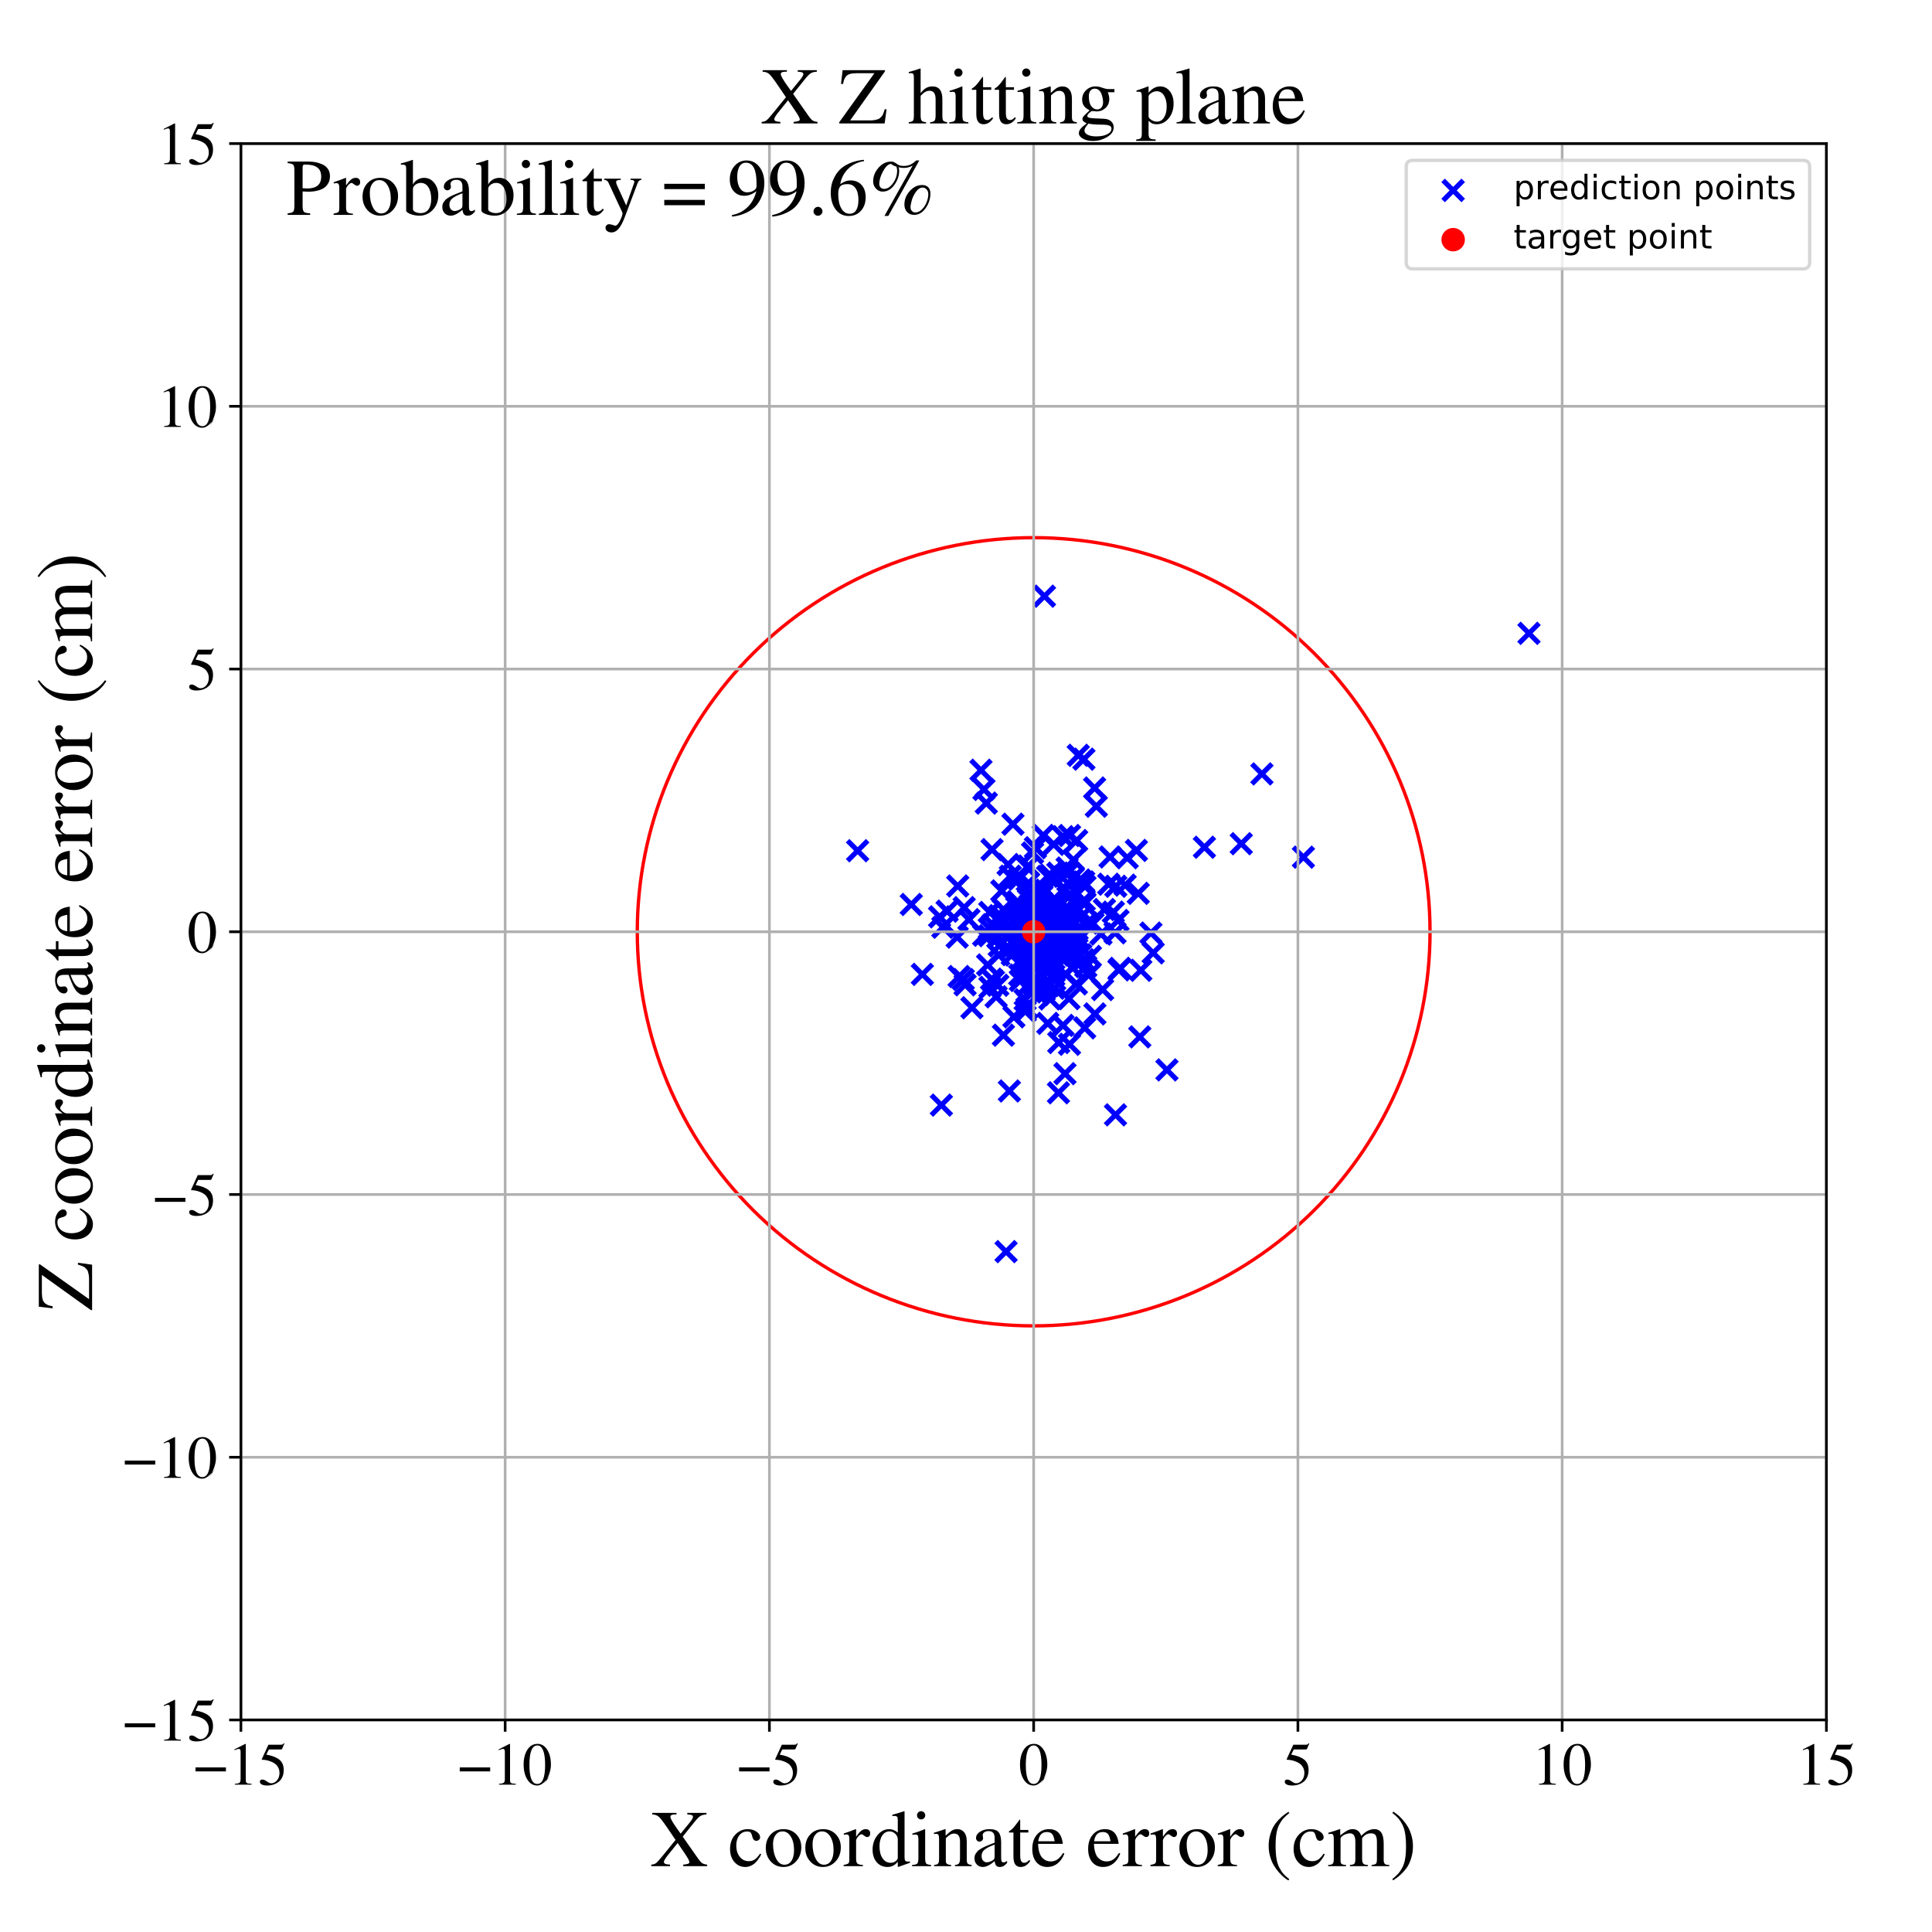 <?xml version="1.0" encoding="utf-8" standalone="no"?>
<!DOCTYPE svg PUBLIC "-//W3C//DTD SVG 1.1//EN"
  "http://www.w3.org/Graphics/SVG/1.1/DTD/svg11.dtd">
<!-- Created with matplotlib (https://matplotlib.org/) -->
<svg height="576pt" version="1.1" viewBox="0 0 576 576" width="576pt" xmlns="http://www.w3.org/2000/svg" xmlns:xlink="http://www.w3.org/1999/xlink">
 <defs>
  <style type="text/css">
*{stroke-linecap:butt;stroke-linejoin:round;}
  </style>
 </defs>
 <g id="figure_1">
  <g id="patch_1">
   <path d="M 0 576 
L 576 576 
L 576 0 
L 0 0 
z
" style="fill:#ffffff;"/>
  </g>
  <g id="axes_1">
   <g id="patch_2">
    <path d="M 71.822 512.784 
L 544.52 512.784 
L 544.52 42.802 
L 71.822 42.802 
z
" style="fill:#ffffff;"/>
   </g>
   <g id="PathCollection_1">
    <defs>
     <path d="M -3 3 
L 3 -3 
M -3 -3 
L 3 3 
" id="m9fc13a4e98" style="stroke:#0000ff;stroke-width:1.5;"/>
    </defs>
    <g clip-path="url(#p856a582ce5)">
     <use style="fill:#0000ff;stroke:#0000ff;stroke-width:1.5;" x="325.08" xlink:href="#m9fc13a4e98" y="285.149"/>
     <use style="fill:#0000ff;stroke:#0000ff;stroke-width:1.5;" x="314.456" xlink:href="#m9fc13a4e98" y="292.14"/>
     <use style="fill:#0000ff;stroke:#0000ff;stroke-width:1.5;" x="306.626" xlink:href="#m9fc13a4e98" y="263.264"/>
     <use style="fill:#0000ff;stroke:#0000ff;stroke-width:1.5;" x="255.694" xlink:href="#m9fc13a4e98" y="253.634"/>
     <use style="fill:#0000ff;stroke:#0000ff;stroke-width:1.5;" x="315.657" xlink:href="#m9fc13a4e98" y="310.82"/>
     <use style="fill:#0000ff;stroke:#0000ff;stroke-width:1.5;" x="311.819" xlink:href="#m9fc13a4e98" y="265.395"/>
     <use style="fill:#0000ff;stroke:#0000ff;stroke-width:1.5;" x="307.333" xlink:href="#m9fc13a4e98" y="295.732"/>
     <use style="fill:#0000ff;stroke:#0000ff;stroke-width:1.5;" x="311.798" xlink:href="#m9fc13a4e98" y="284.557"/>
     <use style="fill:#0000ff;stroke:#0000ff;stroke-width:1.5;" x="307.13" xlink:href="#m9fc13a4e98" y="277.432"/>
     <use style="fill:#0000ff;stroke:#0000ff;stroke-width:1.5;" x="294.445" xlink:href="#m9fc13a4e98" y="287.68"/>
     <use style="fill:#0000ff;stroke:#0000ff;stroke-width:1.5;" x="282.366" xlink:href="#m9fc13a4e98" y="271.65"/>
     <use style="fill:#0000ff;stroke:#0000ff;stroke-width:1.5;" x="302.481" xlink:href="#m9fc13a4e98" y="274.063"/>
     <use style="fill:#0000ff;stroke:#0000ff;stroke-width:1.5;" x="308.58" xlink:href="#m9fc13a4e98" y="273.704"/>
     <use style="fill:#0000ff;stroke:#0000ff;stroke-width:1.5;" x="313.823" xlink:href="#m9fc13a4e98" y="284.243"/>
     <use style="fill:#0000ff;stroke:#0000ff;stroke-width:1.5;" x="318.386" xlink:href="#m9fc13a4e98" y="267.525"/>
     <use style="fill:#0000ff;stroke:#0000ff;stroke-width:1.5;" x="315.389" xlink:href="#m9fc13a4e98" y="260.306"/>
     <use style="fill:#0000ff;stroke:#0000ff;stroke-width:1.5;" x="320.998" xlink:href="#m9fc13a4e98" y="250.591"/>
     <use style="fill:#0000ff;stroke:#0000ff;stroke-width:1.5;" x="338.807" xlink:href="#m9fc13a4e98" y="253.542"/>
     <use style="fill:#0000ff;stroke:#0000ff;stroke-width:1.5;" x="316.512" xlink:href="#m9fc13a4e98" y="281.125"/>
     <use style="fill:#0000ff;stroke:#0000ff;stroke-width:1.5;" x="323.243" xlink:href="#m9fc13a4e98" y="269.544"/>
     <use style="fill:#0000ff;stroke:#0000ff;stroke-width:1.5;" x="455.843" xlink:href="#m9fc13a4e98" y="188.823"/>
     <use style="fill:#0000ff;stroke:#0000ff;stroke-width:1.5;" x="305.024" xlink:href="#m9fc13a4e98" y="285.992"/>
     <use style="fill:#0000ff;stroke:#0000ff;stroke-width:1.5;" x="287.18" xlink:href="#m9fc13a4e98" y="292.03"/>
     <use style="fill:#0000ff;stroke:#0000ff;stroke-width:1.5;" x="314.229" xlink:href="#m9fc13a4e98" y="281.069"/>
     <use style="fill:#0000ff;stroke:#0000ff;stroke-width:1.5;" x="310.628" xlink:href="#m9fc13a4e98" y="265.089"/>
     <use style="fill:#0000ff;stroke:#0000ff;stroke-width:1.5;" x="296.985" xlink:href="#m9fc13a4e98" y="297.184"/>
     <use style="fill:#0000ff;stroke:#0000ff;stroke-width:1.5;" x="306.285" xlink:href="#m9fc13a4e98" y="293.818"/>
     <use style="fill:#0000ff;stroke:#0000ff;stroke-width:1.5;" x="313.317" xlink:href="#m9fc13a4e98" y="284.977"/>
     <use style="fill:#0000ff;stroke:#0000ff;stroke-width:1.5;" x="315.213" xlink:href="#m9fc13a4e98" y="269.321"/>
     <use style="fill:#0000ff;stroke:#0000ff;stroke-width:1.5;" x="320.02" xlink:href="#m9fc13a4e98" y="256.411"/>
     <use style="fill:#0000ff;stroke:#0000ff;stroke-width:1.5;" x="321.044" xlink:href="#m9fc13a4e98" y="277.987"/>
     <use style="fill:#0000ff;stroke:#0000ff;stroke-width:1.5;" x="310.347" xlink:href="#m9fc13a4e98" y="281.003"/>
     <use style="fill:#0000ff;stroke:#0000ff;stroke-width:1.5;" x="326.431" xlink:href="#m9fc13a4e98" y="302.282"/>
     <use style="fill:#0000ff;stroke:#0000ff;stroke-width:1.5;" x="305.164" xlink:href="#m9fc13a4e98" y="281.686"/>
     <use style="fill:#0000ff;stroke:#0000ff;stroke-width:1.5;" x="314.362" xlink:href="#m9fc13a4e98" y="277.03"/>
     <use style="fill:#0000ff;stroke:#0000ff;stroke-width:1.5;" x="325.875" xlink:href="#m9fc13a4e98" y="275.335"/>
     <use style="fill:#0000ff;stroke:#0000ff;stroke-width:1.5;" x="335.443" xlink:href="#m9fc13a4e98" y="263.889"/>
     <use style="fill:#0000ff;stroke:#0000ff;stroke-width:1.5;" x="306.626" xlink:href="#m9fc13a4e98" y="258.2"/>
     <use style="fill:#0000ff;stroke:#0000ff;stroke-width:1.5;" x="318.617" xlink:href="#m9fc13a4e98" y="280.927"/>
     <use style="fill:#0000ff;stroke:#0000ff;stroke-width:1.5;" x="310.811" xlink:href="#m9fc13a4e98" y="282.212"/>
     <use style="fill:#0000ff;stroke:#0000ff;stroke-width:1.5;" x="309.547" xlink:href="#m9fc13a4e98" y="296.504"/>
     <use style="fill:#0000ff;stroke:#0000ff;stroke-width:1.5;" x="299.165" xlink:href="#m9fc13a4e98" y="271.181"/>
     <use style="fill:#0000ff;stroke:#0000ff;stroke-width:1.5;" x="312.696" xlink:href="#m9fc13a4e98" y="271.045"/>
     <use style="fill:#0000ff;stroke:#0000ff;stroke-width:1.5;" x="307.274" xlink:href="#m9fc13a4e98" y="286.757"/>
     <use style="fill:#0000ff;stroke:#0000ff;stroke-width:1.5;" x="312.802" xlink:href="#m9fc13a4e98" y="273.225"/>
     <use style="fill:#0000ff;stroke:#0000ff;stroke-width:1.5;" x="302.277" xlink:href="#m9fc13a4e98" y="303.158"/>
     <use style="fill:#0000ff;stroke:#0000ff;stroke-width:1.5;" x="307.121" xlink:href="#m9fc13a4e98" y="269.821"/>
     <use style="fill:#0000ff;stroke:#0000ff;stroke-width:1.5;" x="285.366" xlink:href="#m9fc13a4e98" y="279.392"/>
     <use style="fill:#0000ff;stroke:#0000ff;stroke-width:1.5;" x="292.466" xlink:href="#m9fc13a4e98" y="229.634"/>
     <use style="fill:#0000ff;stroke:#0000ff;stroke-width:1.5;" x="310.656" xlink:href="#m9fc13a4e98" y="267.094"/>
     <use style="fill:#0000ff;stroke:#0000ff;stroke-width:1.5;" x="319.442" xlink:href="#m9fc13a4e98" y="284.017"/>
     <use style="fill:#0000ff;stroke:#0000ff;stroke-width:1.5;" x="312.539" xlink:href="#m9fc13a4e98" y="276.746"/>
     <use style="fill:#0000ff;stroke:#0000ff;stroke-width:1.5;" x="319.83" xlink:href="#m9fc13a4e98" y="288.578"/>
     <use style="fill:#0000ff;stroke:#0000ff;stroke-width:1.5;" x="312.709" xlink:href="#m9fc13a4e98" y="277.221"/>
     <use style="fill:#0000ff;stroke:#0000ff;stroke-width:1.5;" x="333.916" xlink:href="#m9fc13a4e98" y="288.7"/>
     <use style="fill:#0000ff;stroke:#0000ff;stroke-width:1.5;" x="311.641" xlink:href="#m9fc13a4e98" y="281.566"/>
     <use style="fill:#0000ff;stroke:#0000ff;stroke-width:1.5;" x="331.926" xlink:href="#m9fc13a4e98" y="271.933"/>
     <use style="fill:#0000ff;stroke:#0000ff;stroke-width:1.5;" x="316.065" xlink:href="#m9fc13a4e98" y="276.815"/>
     <use style="fill:#0000ff;stroke:#0000ff;stroke-width:1.5;" x="295.085" xlink:href="#m9fc13a4e98" y="272.027"/>
     <use style="fill:#0000ff;stroke:#0000ff;stroke-width:1.5;" x="314.128" xlink:href="#m9fc13a4e98" y="251.73"/>
     <use style="fill:#0000ff;stroke:#0000ff;stroke-width:1.5;" x="343.806" xlink:href="#m9fc13a4e98" y="284.082"/>
     <use style="fill:#0000ff;stroke:#0000ff;stroke-width:1.5;" x="298.005" xlink:href="#m9fc13a4e98" y="272.997"/>
     <use style="fill:#0000ff;stroke:#0000ff;stroke-width:1.5;" x="294.051" xlink:href="#m9fc13a4e98" y="239.434"/>
     <use style="fill:#0000ff;stroke:#0000ff;stroke-width:1.5;" x="295.979" xlink:href="#m9fc13a4e98" y="275.67"/>
     <use style="fill:#0000ff;stroke:#0000ff;stroke-width:1.5;" x="305.222" xlink:href="#m9fc13a4e98" y="272.767"/>
     <use style="fill:#0000ff;stroke:#0000ff;stroke-width:1.5;" x="285.534" xlink:href="#m9fc13a4e98" y="264.145"/>
     <use style="fill:#0000ff;stroke:#0000ff;stroke-width:1.5;" x="303.723" xlink:href="#m9fc13a4e98" y="280.295"/>
     <use style="fill:#0000ff;stroke:#0000ff;stroke-width:1.5;" x="308.877" xlink:href="#m9fc13a4e98" y="288.745"/>
     <use style="fill:#0000ff;stroke:#0000ff;stroke-width:1.5;" x="317.127" xlink:href="#m9fc13a4e98" y="283.88"/>
     <use style="fill:#0000ff;stroke:#0000ff;stroke-width:1.5;" x="311.412" xlink:href="#m9fc13a4e98" y="294.781"/>
     <use style="fill:#0000ff;stroke:#0000ff;stroke-width:1.5;" x="319.814" xlink:href="#m9fc13a4e98" y="274.247"/>
     <use style="fill:#0000ff;stroke:#0000ff;stroke-width:1.5;" x="303.121" xlink:href="#m9fc13a4e98" y="274.381"/>
     <use style="fill:#0000ff;stroke:#0000ff;stroke-width:1.5;" x="295.615" xlink:href="#m9fc13a4e98" y="291.923"/>
     <use style="fill:#0000ff;stroke:#0000ff;stroke-width:1.5;" x="323.462" xlink:href="#m9fc13a4e98" y="264.281"/>
     <use style="fill:#0000ff;stroke:#0000ff;stroke-width:1.5;" x="300.588" xlink:href="#m9fc13a4e98" y="278.476"/>
     <use style="fill:#0000ff;stroke:#0000ff;stroke-width:1.5;" x="330.558" xlink:href="#m9fc13a4e98" y="263.611"/>
     <use style="fill:#0000ff;stroke:#0000ff;stroke-width:1.5;" x="347.91" xlink:href="#m9fc13a4e98" y="318.976"/>
     <use style="fill:#0000ff;stroke:#0000ff;stroke-width:1.5;" x="281.103" xlink:href="#m9fc13a4e98" y="276.443"/>
     <use style="fill:#0000ff;stroke:#0000ff;stroke-width:1.5;" x="321.12" xlink:href="#m9fc13a4e98" y="277.153"/>
     <use style="fill:#0000ff;stroke:#0000ff;stroke-width:1.5;" x="303.791" xlink:href="#m9fc13a4e98" y="262.101"/>
     <use style="fill:#0000ff;stroke:#0000ff;stroke-width:1.5;" x="332.57" xlink:href="#m9fc13a4e98" y="332.373"/>
     <use style="fill:#0000ff;stroke:#0000ff;stroke-width:1.5;" x="305.579" xlink:href="#m9fc13a4e98" y="286.518"/>
     <use style="fill:#0000ff;stroke:#0000ff;stroke-width:1.5;" x="310.443" xlink:href="#m9fc13a4e98" y="266.986"/>
     <use style="fill:#0000ff;stroke:#0000ff;stroke-width:1.5;" x="304.206" xlink:href="#m9fc13a4e98" y="292.328"/>
     <use style="fill:#0000ff;stroke:#0000ff;stroke-width:1.5;" x="319.962" xlink:href="#m9fc13a4e98" y="261.766"/>
     <use style="fill:#0000ff;stroke:#0000ff;stroke-width:1.5;" x="298.664" xlink:href="#m9fc13a4e98" y="265.601"/>
     <use style="fill:#0000ff;stroke:#0000ff;stroke-width:1.5;" x="336.066" xlink:href="#m9fc13a4e98" y="255.72"/>
     <use style="fill:#0000ff;stroke:#0000ff;stroke-width:1.5;" x="306.226" xlink:href="#m9fc13a4e98" y="258.581"/>
     <use style="fill:#0000ff;stroke:#0000ff;stroke-width:1.5;" x="305.63" xlink:href="#m9fc13a4e98" y="298.086"/>
     <use style="fill:#0000ff;stroke:#0000ff;stroke-width:1.5;" x="311.32" xlink:href="#m9fc13a4e98" y="295.341"/>
     <use style="fill:#0000ff;stroke:#0000ff;stroke-width:1.5;" x="311.735" xlink:href="#m9fc13a4e98" y="294.296"/>
     <use style="fill:#0000ff;stroke:#0000ff;stroke-width:1.5;" x="339.812" xlink:href="#m9fc13a4e98" y="309.132"/>
     <use style="fill:#0000ff;stroke:#0000ff;stroke-width:1.5;" x="305.95" xlink:href="#m9fc13a4e98" y="278.014"/>
     <use style="fill:#0000ff;stroke:#0000ff;stroke-width:1.5;" x="306.15" xlink:href="#m9fc13a4e98" y="300.56"/>
     <use style="fill:#0000ff;stroke:#0000ff;stroke-width:1.5;" x="323.379" xlink:href="#m9fc13a4e98" y="306.448"/>
     <use style="fill:#0000ff;stroke:#0000ff;stroke-width:1.5;" x="271.686" xlink:href="#m9fc13a4e98" y="269.653"/>
     <use style="fill:#0000ff;stroke:#0000ff;stroke-width:1.5;" x="316.838" xlink:href="#m9fc13a4e98" y="273.444"/>
     <use style="fill:#0000ff;stroke:#0000ff;stroke-width:1.5;" x="306.08" xlink:href="#m9fc13a4e98" y="285.078"/>
     <use style="fill:#0000ff;stroke:#0000ff;stroke-width:1.5;" x="307.976" xlink:href="#m9fc13a4e98" y="293.223"/>
     <use style="fill:#0000ff;stroke:#0000ff;stroke-width:1.5;" x="313.163" xlink:href="#m9fc13a4e98" y="260.962"/>
     <use style="fill:#0000ff;stroke:#0000ff;stroke-width:1.5;" x="306.506" xlink:href="#m9fc13a4e98" y="270.862"/>
     <use style="fill:#0000ff;stroke:#0000ff;stroke-width:1.5;" x="319.171" xlink:href="#m9fc13a4e98" y="266.724"/>
     <use style="fill:#0000ff;stroke:#0000ff;stroke-width:1.5;" x="320.639" xlink:href="#m9fc13a4e98" y="281.247"/>
     <use style="fill:#0000ff;stroke:#0000ff;stroke-width:1.5;" x="314.272" xlink:href="#m9fc13a4e98" y="294.612"/>
     <use style="fill:#0000ff;stroke:#0000ff;stroke-width:1.5;" x="307.549" xlink:href="#m9fc13a4e98" y="285.205"/>
     <use style="fill:#0000ff;stroke:#0000ff;stroke-width:1.5;" x="370.07" xlink:href="#m9fc13a4e98" y="251.536"/>
     <use style="fill:#0000ff;stroke:#0000ff;stroke-width:1.5;" x="310.606" xlink:href="#m9fc13a4e98" y="269.058"/>
     <use style="fill:#0000ff;stroke:#0000ff;stroke-width:1.5;" x="308.121" xlink:href="#m9fc13a4e98" y="291.693"/>
     <use style="fill:#0000ff;stroke:#0000ff;stroke-width:1.5;" x="316.91" xlink:href="#m9fc13a4e98" y="249.448"/>
     <use style="fill:#0000ff;stroke:#0000ff;stroke-width:1.5;" x="307.026" xlink:href="#m9fc13a4e98" y="280.134"/>
     <use style="fill:#0000ff;stroke:#0000ff;stroke-width:1.5;" x="317.504" xlink:href="#m9fc13a4e98" y="272.091"/>
     <use style="fill:#0000ff;stroke:#0000ff;stroke-width:1.5;" x="317.507" xlink:href="#m9fc13a4e98" y="320.097"/>
     <use style="fill:#0000ff;stroke:#0000ff;stroke-width:1.5;" x="313.525" xlink:href="#m9fc13a4e98" y="282.143"/>
     <use style="fill:#0000ff;stroke:#0000ff;stroke-width:1.5;" x="309.347" xlink:href="#m9fc13a4e98" y="287.078"/>
     <use style="fill:#0000ff;stroke:#0000ff;stroke-width:1.5;" x="311.938" xlink:href="#m9fc13a4e98" y="293.494"/>
     <use style="fill:#0000ff;stroke:#0000ff;stroke-width:1.5;" x="297.481" xlink:href="#m9fc13a4e98" y="293.744"/>
     <use style="fill:#0000ff;stroke:#0000ff;stroke-width:1.5;" x="301.218" xlink:href="#m9fc13a4e98" y="261.219"/>
     <use style="fill:#0000ff;stroke:#0000ff;stroke-width:1.5;" x="309.115" xlink:href="#m9fc13a4e98" y="286.742"/>
     <use style="fill:#0000ff;stroke:#0000ff;stroke-width:1.5;" x="309.362" xlink:href="#m9fc13a4e98" y="274.537"/>
     <use style="fill:#0000ff;stroke:#0000ff;stroke-width:1.5;" x="321.467" xlink:href="#m9fc13a4e98" y="225.184"/>
     <use style="fill:#0000ff;stroke:#0000ff;stroke-width:1.5;" x="306.857" xlink:href="#m9fc13a4e98" y="266.041"/>
     <use style="fill:#0000ff;stroke:#0000ff;stroke-width:1.5;" x="304.492" xlink:href="#m9fc13a4e98" y="281.634"/>
     <use style="fill:#0000ff;stroke:#0000ff;stroke-width:1.5;" x="312.315" xlink:href="#m9fc13a4e98" y="261.27"/>
     <use style="fill:#0000ff;stroke:#0000ff;stroke-width:1.5;" x="288.869" xlink:href="#m9fc13a4e98" y="274.16"/>
     <use style="fill:#0000ff;stroke:#0000ff;stroke-width:1.5;" x="316.925" xlink:href="#m9fc13a4e98" y="305.703"/>
     <use style="fill:#0000ff;stroke:#0000ff;stroke-width:1.5;" x="324.13" xlink:href="#m9fc13a4e98" y="275.194"/>
     <use style="fill:#0000ff;stroke:#0000ff;stroke-width:1.5;" x="318.164" xlink:href="#m9fc13a4e98" y="277.014"/>
     <use style="fill:#0000ff;stroke:#0000ff;stroke-width:1.5;" x="314.61" xlink:href="#m9fc13a4e98" y="282.178"/>
     <use style="fill:#0000ff;stroke:#0000ff;stroke-width:1.5;" x="311.032" xlink:href="#m9fc13a4e98" y="249.071"/>
     <use style="fill:#0000ff;stroke:#0000ff;stroke-width:1.5;" x="307.096" xlink:href="#m9fc13a4e98" y="276.969"/>
     <use style="fill:#0000ff;stroke:#0000ff;stroke-width:1.5;" x="280.127" xlink:href="#m9fc13a4e98" y="273.341"/>
     <use style="fill:#0000ff;stroke:#0000ff;stroke-width:1.5;" x="304.014" xlink:href="#m9fc13a4e98" y="290.684"/>
     <use style="fill:#0000ff;stroke:#0000ff;stroke-width:1.5;" x="280.658" xlink:href="#m9fc13a4e98" y="329.468"/>
     <use style="fill:#0000ff;stroke:#0000ff;stroke-width:1.5;" x="293.342" xlink:href="#m9fc13a4e98" y="235.353"/>
     <use style="fill:#0000ff;stroke:#0000ff;stroke-width:1.5;" x="323.149" xlink:href="#m9fc13a4e98" y="226.335"/>
     <use style="fill:#0000ff;stroke:#0000ff;stroke-width:1.5;" x="309.316" xlink:href="#m9fc13a4e98" y="282.873"/>
     <use style="fill:#0000ff;stroke:#0000ff;stroke-width:1.5;" x="310.901" xlink:href="#m9fc13a4e98" y="294.915"/>
     <use style="fill:#0000ff;stroke:#0000ff;stroke-width:1.5;" x="321.815" xlink:href="#m9fc13a4e98" y="279.924"/>
     <use style="fill:#0000ff;stroke:#0000ff;stroke-width:1.5;" x="305.144" xlink:href="#m9fc13a4e98" y="290.401"/>
     <use style="fill:#0000ff;stroke:#0000ff;stroke-width:1.5;" x="301.653" xlink:href="#m9fc13a4e98" y="280.996"/>
     <use style="fill:#0000ff;stroke:#0000ff;stroke-width:1.5;" x="298.91" xlink:href="#m9fc13a4e98" y="274.998"/>
     <use style="fill:#0000ff;stroke:#0000ff;stroke-width:1.5;" x="332.433" xlink:href="#m9fc13a4e98" y="278.111"/>
     <use style="fill:#0000ff;stroke:#0000ff;stroke-width:1.5;" x="298.704" xlink:href="#m9fc13a4e98" y="273.366"/>
     <use style="fill:#0000ff;stroke:#0000ff;stroke-width:1.5;" x="303.114" xlink:href="#m9fc13a4e98" y="270.495"/>
     <use style="fill:#0000ff;stroke:#0000ff;stroke-width:1.5;" x="323.088" xlink:href="#m9fc13a4e98" y="262.942"/>
     <use style="fill:#0000ff;stroke:#0000ff;stroke-width:1.5;" x="310.516" xlink:href="#m9fc13a4e98" y="270.324"/>
     <use style="fill:#0000ff;stroke:#0000ff;stroke-width:1.5;" x="294.927" xlink:href="#m9fc13a4e98" y="278.954"/>
     <use style="fill:#0000ff;stroke:#0000ff;stroke-width:1.5;" x="313.769" xlink:href="#m9fc13a4e98" y="261.95"/>
     <use style="fill:#0000ff;stroke:#0000ff;stroke-width:1.5;" x="315.787" xlink:href="#m9fc13a4e98" y="280.318"/>
     <use style="fill:#0000ff;stroke:#0000ff;stroke-width:1.5;" x="316.683" xlink:href="#m9fc13a4e98" y="272.212"/>
     <use style="fill:#0000ff;stroke:#0000ff;stroke-width:1.5;" x="376.225" xlink:href="#m9fc13a4e98" y="230.734"/>
     <use style="fill:#0000ff;stroke:#0000ff;stroke-width:1.5;" x="297.755" xlink:href="#m9fc13a4e98" y="284.725"/>
     <use style="fill:#0000ff;stroke:#0000ff;stroke-width:1.5;" x="312.724" xlink:href="#m9fc13a4e98" y="270.172"/>
     <use style="fill:#0000ff;stroke:#0000ff;stroke-width:1.5;" x="330.945" xlink:href="#m9fc13a4e98" y="255.495"/>
     <use style="fill:#0000ff;stroke:#0000ff;stroke-width:1.5;" x="315.565" xlink:href="#m9fc13a4e98" y="325.799"/>
     <use style="fill:#0000ff;stroke:#0000ff;stroke-width:1.5;" x="326.341" xlink:href="#m9fc13a4e98" y="234.928"/>
     <use style="fill:#0000ff;stroke:#0000ff;stroke-width:1.5;" x="274.992" xlink:href="#m9fc13a4e98" y="290.494"/>
     <use style="fill:#0000ff;stroke:#0000ff;stroke-width:1.5;" x="307.936" xlink:href="#m9fc13a4e98" y="273.352"/>
     <use style="fill:#0000ff;stroke:#0000ff;stroke-width:1.5;" x="328.726" xlink:href="#m9fc13a4e98" y="295.028"/>
     <use style="fill:#0000ff;stroke:#0000ff;stroke-width:1.5;" x="318.853" xlink:href="#m9fc13a4e98" y="311.342"/>
     <use style="fill:#0000ff;stroke:#0000ff;stroke-width:1.5;" x="287.728" xlink:href="#m9fc13a4e98" y="293.609"/>
     <use style="fill:#0000ff;stroke:#0000ff;stroke-width:1.5;" x="300.934" xlink:href="#m9fc13a4e98" y="325.259"/>
     <use style="fill:#0000ff;stroke:#0000ff;stroke-width:1.5;" x="303.391" xlink:href="#m9fc13a4e98" y="268.798"/>
     <use style="fill:#0000ff;stroke:#0000ff;stroke-width:1.5;" x="318.138" xlink:href="#m9fc13a4e98" y="258.785"/>
     <use style="fill:#0000ff;stroke:#0000ff;stroke-width:1.5;" x="321.77" xlink:href="#m9fc13a4e98" y="273.903"/>
     <use style="fill:#0000ff;stroke:#0000ff;stroke-width:1.5;" x="308.831" xlink:href="#m9fc13a4e98" y="268.784"/>
     <use style="fill:#0000ff;stroke:#0000ff;stroke-width:1.5;" x="307.844" xlink:href="#m9fc13a4e98" y="254.302"/>
     <use style="fill:#0000ff;stroke:#0000ff;stroke-width:1.5;" x="312.14" xlink:href="#m9fc13a4e98" y="286.385"/>
     <use style="fill:#0000ff;stroke:#0000ff;stroke-width:1.5;" x="303.65" xlink:href="#m9fc13a4e98" y="281.757"/>
     <use style="fill:#0000ff;stroke:#0000ff;stroke-width:1.5;" x="318.045" xlink:href="#m9fc13a4e98" y="260.607"/>
     <use style="fill:#0000ff;stroke:#0000ff;stroke-width:1.5;" x="314.144" xlink:href="#m9fc13a4e98" y="277.487"/>
     <use style="fill:#0000ff;stroke:#0000ff;stroke-width:1.5;" x="316.713" xlink:href="#m9fc13a4e98" y="285.62"/>
     <use style="fill:#0000ff;stroke:#0000ff;stroke-width:1.5;" x="320.908" xlink:href="#m9fc13a4e98" y="293.33"/>
     <use style="fill:#0000ff;stroke:#0000ff;stroke-width:1.5;" x="312.194" xlink:href="#m9fc13a4e98" y="292.39"/>
     <use style="fill:#0000ff;stroke:#0000ff;stroke-width:1.5;" x="311.533" xlink:href="#m9fc13a4e98" y="275.288"/>
     <use style="fill:#0000ff;stroke:#0000ff;stroke-width:1.5;" x="308.696" xlink:href="#m9fc13a4e98" y="252.734"/>
     <use style="fill:#0000ff;stroke:#0000ff;stroke-width:1.5;" x="323.028" xlink:href="#m9fc13a4e98" y="286.101"/>
     <use style="fill:#0000ff;stroke:#0000ff;stroke-width:1.5;" x="318.968" xlink:href="#m9fc13a4e98" y="271.276"/>
     <use style="fill:#0000ff;stroke:#0000ff;stroke-width:1.5;" x="309.846" xlink:href="#m9fc13a4e98" y="272.201"/>
     <use style="fill:#0000ff;stroke:#0000ff;stroke-width:1.5;" x="299.068" xlink:href="#m9fc13a4e98" y="277.768"/>
     <use style="fill:#0000ff;stroke:#0000ff;stroke-width:1.5;" x="316.809" xlink:href="#m9fc13a4e98" y="275.26"/>
     <use style="fill:#0000ff;stroke:#0000ff;stroke-width:1.5;" x="340.114" xlink:href="#m9fc13a4e98" y="289.281"/>
     <use style="fill:#0000ff;stroke:#0000ff;stroke-width:1.5;" x="317.284" xlink:href="#m9fc13a4e98" y="275.92"/>
     <use style="fill:#0000ff;stroke:#0000ff;stroke-width:1.5;" x="314.204" xlink:href="#m9fc13a4e98" y="283.228"/>
     <use style="fill:#0000ff;stroke:#0000ff;stroke-width:1.5;" x="322.206" xlink:href="#m9fc13a4e98" y="284.648"/>
     <use style="fill:#0000ff;stroke:#0000ff;stroke-width:1.5;" x="285.935" xlink:href="#m9fc13a4e98" y="291.138"/>
     <use style="fill:#0000ff;stroke:#0000ff;stroke-width:1.5;" x="317.856" xlink:href="#m9fc13a4e98" y="270.572"/>
     <use style="fill:#0000ff;stroke:#0000ff;stroke-width:1.5;" x="324.575" xlink:href="#m9fc13a4e98" y="290.692"/>
     <use style="fill:#0000ff;stroke:#0000ff;stroke-width:1.5;" x="294.972" xlink:href="#m9fc13a4e98" y="276.783"/>
     <use style="fill:#0000ff;stroke:#0000ff;stroke-width:1.5;" x="312.917" xlink:href="#m9fc13a4e98" y="289.088"/>
     <use style="fill:#0000ff;stroke:#0000ff;stroke-width:1.5;" x="328.247" xlink:href="#m9fc13a4e98" y="278.478"/>
     <use style="fill:#0000ff;stroke:#0000ff;stroke-width:1.5;" x="308.742" xlink:href="#m9fc13a4e98" y="282.548"/>
     <use style="fill:#0000ff;stroke:#0000ff;stroke-width:1.5;" x="317.548" xlink:href="#m9fc13a4e98" y="265.19"/>
     <use style="fill:#0000ff;stroke:#0000ff;stroke-width:1.5;" x="312.185" xlink:href="#m9fc13a4e98" y="288.197"/>
     <use style="fill:#0000ff;stroke:#0000ff;stroke-width:1.5;" x="323.716" xlink:href="#m9fc13a4e98" y="288.191"/>
     <use style="fill:#0000ff;stroke:#0000ff;stroke-width:1.5;" x="323.25" xlink:href="#m9fc13a4e98" y="268.403"/>
     <use style="fill:#0000ff;stroke:#0000ff;stroke-width:1.5;" x="295.124" xlink:href="#m9fc13a4e98" y="294.35"/>
     <use style="fill:#0000ff;stroke:#0000ff;stroke-width:1.5;" x="301.12" xlink:href="#m9fc13a4e98" y="282.99"/>
     <use style="fill:#0000ff;stroke:#0000ff;stroke-width:1.5;" x="333.315" xlink:href="#m9fc13a4e98" y="274.426"/>
     <use style="fill:#0000ff;stroke:#0000ff;stroke-width:1.5;" x="311.388" xlink:href="#m9fc13a4e98" y="177.747"/>
     <use style="fill:#0000ff;stroke:#0000ff;stroke-width:1.5;" x="295.763" xlink:href="#m9fc13a4e98" y="253.295"/>
     <use style="fill:#0000ff;stroke:#0000ff;stroke-width:1.5;" x="305.684" xlink:href="#m9fc13a4e98" y="282.045"/>
     <use style="fill:#0000ff;stroke:#0000ff;stroke-width:1.5;" x="306.877" xlink:href="#m9fc13a4e98" y="271.58"/>
     <use style="fill:#0000ff;stroke:#0000ff;stroke-width:1.5;" x="305.657" xlink:href="#m9fc13a4e98" y="301.538"/>
     <use style="fill:#0000ff;stroke:#0000ff;stroke-width:1.5;" x="314.176" xlink:href="#m9fc13a4e98" y="290.823"/>
     <use style="fill:#0000ff;stroke:#0000ff;stroke-width:1.5;" x="312.476" xlink:href="#m9fc13a4e98" y="277.397"/>
     <use style="fill:#0000ff;stroke:#0000ff;stroke-width:1.5;" x="329.264" xlink:href="#m9fc13a4e98" y="271.161"/>
     <use style="fill:#0000ff;stroke:#0000ff;stroke-width:1.5;" x="313.863" xlink:href="#m9fc13a4e98" y="274.388"/>
     <use style="fill:#0000ff;stroke:#0000ff;stroke-width:1.5;" x="333.579" xlink:href="#m9fc13a4e98" y="289.157"/>
     <use style="fill:#0000ff;stroke:#0000ff;stroke-width:1.5;" x="307.867" xlink:href="#m9fc13a4e98" y="281.136"/>
     <use style="fill:#0000ff;stroke:#0000ff;stroke-width:1.5;" x="304.049" xlink:href="#m9fc13a4e98" y="278.379"/>
     <use style="fill:#0000ff;stroke:#0000ff;stroke-width:1.5;" x="297.499" xlink:href="#m9fc13a4e98" y="279.474"/>
     <use style="fill:#0000ff;stroke:#0000ff;stroke-width:1.5;" x="289.763" xlink:href="#m9fc13a4e98" y="300.452"/>
     <use style="fill:#0000ff;stroke:#0000ff;stroke-width:1.5;" x="339.36" xlink:href="#m9fc13a4e98" y="266.338"/>
     <use style="fill:#0000ff;stroke:#0000ff;stroke-width:1.5;" x="312.646" xlink:href="#m9fc13a4e98" y="293.821"/>
     <use style="fill:#0000ff;stroke:#0000ff;stroke-width:1.5;" x="303.278" xlink:href="#m9fc13a4e98" y="270.194"/>
     <use style="fill:#0000ff;stroke:#0000ff;stroke-width:1.5;" x="308.381" xlink:href="#m9fc13a4e98" y="294.304"/>
     <use style="fill:#0000ff;stroke:#0000ff;stroke-width:1.5;" x="306.075" xlink:href="#m9fc13a4e98" y="276.593"/>
     <use style="fill:#0000ff;stroke:#0000ff;stroke-width:1.5;" x="300.553" xlink:href="#m9fc13a4e98" y="257.748"/>
     <use style="fill:#0000ff;stroke:#0000ff;stroke-width:1.5;" x="287.456" xlink:href="#m9fc13a4e98" y="270.601"/>
     <use style="fill:#0000ff;stroke:#0000ff;stroke-width:1.5;" x="318.693" xlink:href="#m9fc13a4e98" y="297.73"/>
     <use style="fill:#0000ff;stroke:#0000ff;stroke-width:1.5;" x="306.293" xlink:href="#m9fc13a4e98" y="274.513"/>
     <use style="fill:#0000ff;stroke:#0000ff;stroke-width:1.5;" x="321.97" xlink:href="#m9fc13a4e98" y="262.351"/>
     <use style="fill:#0000ff;stroke:#0000ff;stroke-width:1.5;" x="326.853" xlink:href="#m9fc13a4e98" y="240.368"/>
     <use style="fill:#0000ff;stroke:#0000ff;stroke-width:1.5;" x="320.123" xlink:href="#m9fc13a4e98" y="282.492"/>
     <use style="fill:#0000ff;stroke:#0000ff;stroke-width:1.5;" x="305.739" xlink:href="#m9fc13a4e98" y="278.891"/>
     <use style="fill:#0000ff;stroke:#0000ff;stroke-width:1.5;" x="388.592" xlink:href="#m9fc13a4e98" y="255.555"/>
     <use style="fill:#0000ff;stroke:#0000ff;stroke-width:1.5;" x="299.949" xlink:href="#m9fc13a4e98" y="373.155"/>
     <use style="fill:#0000ff;stroke:#0000ff;stroke-width:1.5;" x="306.29" xlink:href="#m9fc13a4e98" y="267.509"/>
     <use style="fill:#0000ff;stroke:#0000ff;stroke-width:1.5;" x="293.267" xlink:href="#m9fc13a4e98" y="278.834"/>
     <use style="fill:#0000ff;stroke:#0000ff;stroke-width:1.5;" x="300.264" xlink:href="#m9fc13a4e98" y="276.09"/>
     <use style="fill:#0000ff;stroke:#0000ff;stroke-width:1.5;" x="332.658" xlink:href="#m9fc13a4e98" y="264.233"/>
     <use style="fill:#0000ff;stroke:#0000ff;stroke-width:1.5;" x="297.906" xlink:href="#m9fc13a4e98" y="281.967"/>
     <use style="fill:#0000ff;stroke:#0000ff;stroke-width:1.5;" x="359.08" xlink:href="#m9fc13a4e98" y="252.595"/>
     <use style="fill:#0000ff;stroke:#0000ff;stroke-width:1.5;" x="320.43" xlink:href="#m9fc13a4e98" y="284.705"/>
     <use style="fill:#0000ff;stroke:#0000ff;stroke-width:1.5;" x="301.997" xlink:href="#m9fc13a4e98" y="245.725"/>
     <use style="fill:#0000ff;stroke:#0000ff;stroke-width:1.5;" x="312.634" xlink:href="#m9fc13a4e98" y="282.386"/>
     <use style="fill:#0000ff;stroke:#0000ff;stroke-width:1.5;" x="301.798" xlink:href="#m9fc13a4e98" y="284.613"/>
     <use style="fill:#0000ff;stroke:#0000ff;stroke-width:1.5;" x="313.024" xlink:href="#m9fc13a4e98" y="297.821"/>
     <use style="fill:#0000ff;stroke:#0000ff;stroke-width:1.5;" x="343.131" xlink:href="#m9fc13a4e98" y="278.179"/>
     <use style="fill:#0000ff;stroke:#0000ff;stroke-width:1.5;" x="303.901" xlink:href="#m9fc13a4e98" y="271.515"/>
     <use style="fill:#0000ff;stroke:#0000ff;stroke-width:1.5;" x="317.255" xlink:href="#m9fc13a4e98" y="265.022"/>
     <use style="fill:#0000ff;stroke:#0000ff;stroke-width:1.5;" x="317.606" xlink:href="#m9fc13a4e98" y="290.448"/>
     <use style="fill:#0000ff;stroke:#0000ff;stroke-width:1.5;" x="299.154" xlink:href="#m9fc13a4e98" y="308.623"/>
     <use style="fill:#0000ff;stroke:#0000ff;stroke-width:1.5;" x="296.168" xlink:href="#m9fc13a4e98" y="292.47"/>
     <use style="fill:#0000ff;stroke:#0000ff;stroke-width:1.5;" x="318.864" xlink:href="#m9fc13a4e98" y="249.091"/>
     <use style="fill:#0000ff;stroke:#0000ff;stroke-width:1.5;" x="312.382" xlink:href="#m9fc13a4e98" y="305.104"/>
     <use style="fill:#0000ff;stroke:#0000ff;stroke-width:1.5;" x="304.454" xlink:href="#m9fc13a4e98" y="287.762"/>
     <use style="fill:#0000ff;stroke:#0000ff;stroke-width:1.5;" x="313.328" xlink:href="#m9fc13a4e98" y="279.678"/>
     <use style="fill:#0000ff;stroke:#0000ff;stroke-width:1.5;" x="315.212" xlink:href="#m9fc13a4e98" y="275.538"/>
    </g>
   </g>
   <g id="PathCollection_2">
    <defs>
     <path d="M 0 3 
C 0.796 3 1.559 2.684 2.121 2.121 
C 2.684 1.559 3 0.796 3 0 
C 3 -0.796 2.684 -1.559 2.121 -2.121 
C 1.559 -2.684 0.796 -3 0 -3 
C -0.796 -3 -1.559 -2.684 -2.121 -2.121 
C -2.684 -1.559 -3 -0.796 -3 0 
C -3 0.796 -2.684 1.559 -2.121 2.121 
C -1.559 2.684 -0.796 3 0 3 
z
" id="m44c5b10e33" style="stroke:#ff0000;"/>
    </defs>
    <g clip-path="url(#p856a582ce5)">
     <use style="fill:#ff0000;stroke:#ff0000;" x="308.171" xlink:href="#m44c5b10e33" y="277.793"/>
    </g>
   </g>
   <g id="patch_3">
    <path clip-path="url(#p856a582ce5)" d="M 308.171 395.288 
C 339.511 395.288 369.572 382.908 391.733 360.875 
C 413.894 338.841 426.346 308.953 426.346 277.793 
C 426.346 246.633 413.894 216.745 391.733 194.711 
C 369.572 172.677 339.511 160.297 308.171 160.297 
C 276.831 160.297 246.77 172.677 224.609 194.711 
C 202.448 216.745 189.997 246.633 189.997 277.793 
C 189.997 308.953 202.448 338.841 224.609 360.875 
C 246.77 382.908 276.831 395.288 308.171 395.288 
z
" style="fill:none;stroke:#ff0000;stroke-linejoin:miter;"/>
   </g>
   <g id="matplotlib.axis_1">
    <g id="xtick_1">
     <g id="line2d_1">
      <path clip-path="url(#p856a582ce5)" d="M 71.822 512.784 
L 71.822 42.802 
" style="fill:none;stroke:#b0b0b0;stroke-linecap:square;stroke-width:0.8;"/>
     </g>
     <g id="line2d_2">
      <defs>
       <path d="M 0 0 
L 0 3.5 
" id="m8b619bff99" style="stroke:#000000;stroke-width:0.8;"/>
      </defs>
      <g>
       <use style="stroke:#000000;stroke-width:0.8;" x="71.822" xlink:href="#m8b619bff99" y="512.784"/>
      </g>
     </g>
     <g id="text_1">
      <!-- −15 -->
      <defs>
       <path d="M 3 22 
L 3 28.594 
L 53.406 28.594 
L 53.406 22 
z
" id="FreeSerif-8722"/>
       <path d="M 18.297 59.297 
Q 16.5 59.297 11.094 57.094 
L 11.094 58.5 
L 29.094 67.594 
L 29.906 67.406 
L 29.906 7.406 
Q 29.906 3.797 31.703 2.688 
Q 33.5 1.594 39.406 1.5 
L 39.406 0 
L 11.797 0 
L 11.797 1.5 
Q 17.406 1.703 19.344 3.141 
Q 21.297 4.594 21.297 9.297 
L 21.297 54.594 
Q 21.297 59.297 18.297 59.297 
z
" id="FreeSerif-49"/>
       <path d="M 35.703 19.406 
Q 35.703 24.703 33.344 28.797 
Q 31 32.906 27.641 35.156 
Q 24.297 37.406 20.141 38.844 
Q 16 40.297 12.953 40.75 
Q 9.906 41.203 7.594 41.203 
Q 6.406 41.203 6.406 42 
Q 6.406 42.297 6.5 42.5 
L 17.406 66.203 
L 38.297 66.203 
Q 39.906 66.203 40.844 66.703 
Q 41.797 67.203 42.906 68.797 
L 43.797 68.094 
L 40 59.203 
Q 39.594 58.297 37.703 58.297 
L 18.094 58.297 
L 13.906 49.797 
Q 28.5 47.203 35.594 41.344 
Q 42.703 35.5 42.703 24.203 
Q 42.703 18.297 40.844 13.688 
Q 39 9.094 36.141 6.297 
Q 33.297 3.5 29.547 1.703 
Q 25.797 -0.094 22.344 -0.75 
Q 18.906 -1.406 15.406 -1.406 
Q 9.797 -1.406 6.5 0.25 
Q 3.203 1.906 3.203 4.797 
Q 3.203 8.5 7.5 8.5 
Q 10.297 8.5 14.75 5.391 
Q 19.203 2.297 21.797 2.297 
Q 27.703 2.297 31.703 7.25 
Q 35.703 12.203 35.703 19.406 
z
" id="FreeSerif-53"/>
      </defs>
      <g transform="translate(57.746 532.077)scale(0.18 -0.18)">
       <use xlink:href="#FreeSerif-8722"/>
       <use x="56.4" xlink:href="#FreeSerif-49"/>
       <use x="106.4" xlink:href="#FreeSerif-53"/>
      </g>
     </g>
    </g>
    <g id="xtick_2">
     <g id="line2d_3">
      <path clip-path="url(#p856a582ce5)" d="M 150.605 512.784 
L 150.605 42.802 
" style="fill:none;stroke:#b0b0b0;stroke-linecap:square;stroke-width:0.8;"/>
     </g>
     <g id="line2d_4">
      <g>
       <use style="stroke:#000000;stroke-width:0.8;" x="150.605" xlink:href="#m8b619bff99" y="512.784"/>
      </g>
     </g>
     <g id="text_2">
      <!-- −10 -->
      <defs>
       <path d="M 47.594 17.797 
Q 35.203 -1.406 25 -1.406 
Q 14.797 -1.406 8.594 8.391 
Q 2.406 18.203 2.406 33.594 
Q 2.406 48.094 8.594 57.844 
Q 14.797 67.594 25.406 67.594 
Q 35.203 67.594 41.391 58 
Q 47.594 48.406 47.594 33 
Q 47.594 17.797 35.203 -1.406 
z
M 25.094 65 
Q 12 65 12 32.703 
Q 12 1.203 25 1.203 
Q 38 1.203 38 32.797 
Q 38 48.5 34.703 56.75 
Q 31.406 65 25.094 65 
z
" id="FreeSerif-48"/>
      </defs>
      <g transform="translate(136.529 532.077)scale(0.18 -0.18)">
       <use xlink:href="#FreeSerif-8722"/>
       <use x="56.4" xlink:href="#FreeSerif-49"/>
       <use x="106.4" xlink:href="#FreeSerif-48"/>
      </g>
     </g>
    </g>
    <g id="xtick_3">
     <g id="line2d_5">
      <path clip-path="url(#p856a582ce5)" d="M 229.388 512.784 
L 229.388 42.802 
" style="fill:none;stroke:#b0b0b0;stroke-linecap:square;stroke-width:0.8;"/>
     </g>
     <g id="line2d_6">
      <g>
       <use style="stroke:#000000;stroke-width:0.8;" x="229.388" xlink:href="#m8b619bff99" y="512.784"/>
      </g>
     </g>
     <g id="text_3">
      <!-- −5 -->
      <g transform="translate(219.812 532.077)scale(0.18 -0.18)">
       <use xlink:href="#FreeSerif-8722"/>
       <use x="56.4" xlink:href="#FreeSerif-53"/>
      </g>
     </g>
    </g>
    <g id="xtick_4">
     <g id="line2d_7">
      <path clip-path="url(#p856a582ce5)" d="M 308.171 512.784 
L 308.171 42.802 
" style="fill:none;stroke:#b0b0b0;stroke-linecap:square;stroke-width:0.8;"/>
     </g>
     <g id="line2d_8">
      <g>
       <use style="stroke:#000000;stroke-width:0.8;" x="308.171" xlink:href="#m8b619bff99" y="512.784"/>
      </g>
     </g>
     <g id="text_4">
      <!-- 0 -->
      <g transform="translate(303.671 532.077)scale(0.18 -0.18)">
       <use xlink:href="#FreeSerif-48"/>
      </g>
     </g>
    </g>
    <g id="xtick_5">
     <g id="line2d_9">
      <path clip-path="url(#p856a582ce5)" d="M 386.954 512.784 
L 386.954 42.802 
" style="fill:none;stroke:#b0b0b0;stroke-linecap:square;stroke-width:0.8;"/>
     </g>
     <g id="line2d_10">
      <g>
       <use style="stroke:#000000;stroke-width:0.8;" x="386.954" xlink:href="#m8b619bff99" y="512.784"/>
      </g>
     </g>
     <g id="text_5">
      <!-- 5 -->
      <g transform="translate(382.454 532.077)scale(0.18 -0.18)">
       <use xlink:href="#FreeSerif-53"/>
      </g>
     </g>
    </g>
    <g id="xtick_6">
     <g id="line2d_11">
      <path clip-path="url(#p856a582ce5)" d="M 465.737 512.784 
L 465.737 42.802 
" style="fill:none;stroke:#b0b0b0;stroke-linecap:square;stroke-width:0.8;"/>
     </g>
     <g id="line2d_12">
      <g>
       <use style="stroke:#000000;stroke-width:0.8;" x="465.737" xlink:href="#m8b619bff99" y="512.784"/>
      </g>
     </g>
     <g id="text_6">
      <!-- 10 -->
      <g transform="translate(456.737 532.077)scale(0.18 -0.18)">
       <use xlink:href="#FreeSerif-49"/>
       <use x="50" xlink:href="#FreeSerif-48"/>
      </g>
     </g>
    </g>
    <g id="xtick_7">
     <g id="line2d_13">
      <path clip-path="url(#p856a582ce5)" d="M 544.52 512.784 
L 544.52 42.802 
" style="fill:none;stroke:#b0b0b0;stroke-linecap:square;stroke-width:0.8;"/>
     </g>
     <g id="line2d_14">
      <g>
       <use style="stroke:#000000;stroke-width:0.8;" x="544.52" xlink:href="#m8b619bff99" y="512.784"/>
      </g>
     </g>
     <g id="text_7">
      <!-- 15 -->
      <g transform="translate(535.52 532.077)scale(0.18 -0.18)">
       <use xlink:href="#FreeSerif-49"/>
       <use x="50" xlink:href="#FreeSerif-53"/>
      </g>
     </g>
    </g>
    <g id="text_8">
     <!-- X coordinate error (cm) -->
     <defs>
      <path d="M 69.594 66.203 
L 69.594 64.297 
Q 64.703 64 62.047 62.344 
Q 59.406 60.703 54.703 54.906 
L 40.094 36.703 
L 59.297 9.297 
Q 62.297 5 64.297 3.703 
Q 66.297 2.406 70.406 1.906 
L 70.406 0 
L 40.703 0 
L 40.703 1.906 
Q 44.797 2.297 46.594 2.938 
Q 48.406 3.594 48.406 5 
Q 48.406 7.203 43.297 14.797 
L 33.797 28.797 
L 21.906 14 
Q 16.703 7.5 16.703 5.406 
Q 16.703 3.703 18.297 2.953 
Q 19.906 2.203 24.297 1.906 
L 24.297 0 
L 1 0 
L 1 1.906 
Q 4.906 2.203 7 3.797 
Q 9.094 5.406 15.5 13.297 
L 31.203 32.594 
L 20.297 48.594 
Q 13.297 58.906 10.25 61.5 
Q 7.203 64.094 2.203 64.297 
L 2.203 66.203 
L 32.406 66.203 
L 32.406 64.297 
L 29.594 64.203 
Q 24.797 64.094 24.797 61.297 
Q 24.797 58.094 33.297 46.297 
L 37.5 40.406 
L 48.797 54.203 
Q 52.797 59.203 52.797 61.094 
Q 52.797 62.797 51.344 63.438 
Q 49.906 64.094 45.797 64.297 
L 45.797 66.203 
z
" id="FreeSerif-88"/>
      <path id="FreeSerif-32"/>
      <path d="M 2.5 21.297 
Q 2.5 32.406 9.047 39.203 
Q 15.594 46 24.406 46 
Q 30.703 46 35.25 42.953 
Q 39.797 39.906 39.797 35.703 
Q 39.797 34 38.391 32.75 
Q 37 31.5 35 31.5 
Q 31.594 31.5 30.297 36.094 
L 29.703 38.297 
Q 28.906 41.094 27.703 42.094 
Q 26.5 43.094 23.797 43.094 
Q 17.703 43.094 13.953 38.25 
Q 10.203 33.406 10.203 25.703 
Q 10.203 17.094 14.547 11.641 
Q 18.906 6.203 25.703 6.203 
Q 30 6.203 33.094 8.25 
Q 36.203 10.297 39.797 15.594 
L 41.203 14.703 
Q 40.203 12.703 39.453 11.391 
Q 38.703 10.094 36.75 7.5 
Q 34.797 4.906 32.891 3.297 
Q 31 1.703 27.891 0.344 
Q 24.797 -1 21.5 -1 
Q 13.203 -1 7.844 5.25 
Q 2.5 11.5 2.5 21.297 
z
" id="FreeSerif-99"/>
      <path d="M 24.594 46 
Q 34.203 46 40.391 39.594 
Q 46.594 33.203 46.594 23.406 
Q 46.594 13 40.188 6 
Q 33.797 -1 24.391 -1 
Q 15 -1 8.75 5.75 
Q 2.5 12.5 2.5 22.594 
Q 2.5 32.906 8.641 39.453 
Q 14.797 46 24.594 46 
z
M 11.5 27.5 
Q 11.5 16.797 15.391 9.297 
Q 19.297 1.797 25.594 1.797 
Q 31.203 1.797 34.391 6.594 
Q 37.594 11.406 37.594 19.906 
Q 37.594 30.203 33.594 36.703 
Q 29.594 43.203 23.297 43.203 
Q 18 43.203 14.75 38.891 
Q 11.5 34.594 11.5 27.5 
z
" id="FreeSerif-111"/>
      <path d="M 30.094 36.203 
Q 28.594 36.203 26.391 37.953 
Q 24.203 39.703 23.5 39.703 
Q 21.5 39.703 19 36.797 
Q 16.5 33.906 16.5 31.5 
L 16.5 9 
Q 16.5 4.703 18.203 3.203 
Q 19.906 1.703 25 1.5 
L 25 0 
L 1 0 
L 1 1.5 
Q 5.797 2.406 6.938 3.5 
Q 8.094 4.594 8.094 8.406 
L 8.094 33.406 
Q 8.094 36.703 7.344 38.047 
Q 6.594 39.406 4.703 39.406 
Q 3.094 39.406 1.203 39 
L 1.203 40.594 
Q 9.203 43.203 16 46 
L 16.5 45.797 
L 16.5 36.594 
Q 20.203 41.906 22.797 43.953 
Q 25.406 46 28.5 46 
Q 31.094 46 32.547 44.594 
Q 34 43.203 34 40.703 
Q 34 38.594 32.953 37.391 
Q 31.906 36.203 30.094 36.203 
z
" id="FreeSerif-114"/>
      <path d="M 34.203 -1 
L 33.797 -0.703 
L 33.797 5.703 
Q 29 -1 21 -1 
Q 12.703 -1 7.594 4.953 
Q 2.5 10.906 2.5 20.5 
Q 2.5 31.094 8.594 38.547 
Q 14.703 46 23.297 46 
Q 28.703 46 33.797 41.703 
L 33.797 57.297 
Q 33.797 60.406 32.891 61.406 
Q 32 62.406 29.203 62.406 
Q 27.797 62.406 27 62.297 
L 27 63.906 
Q 36.094 66.297 41.703 68.297 
L 42.203 68.094 
L 42.203 11.406 
Q 42.203 7.906 43.047 6.797 
Q 43.906 5.703 46.594 5.703 
Q 47.094 5.703 48.906 5.797 
L 48.906 4.203 
z
M 24.906 4.203 
Q 28.703 4.203 31.25 6.344 
Q 33.797 8.5 33.797 10.203 
L 33.797 33.203 
Q 33.797 37.203 30.688 40.203 
Q 27.594 43.203 23.594 43.203 
Q 17.906 43.203 14.5 38.094 
Q 11.094 33 11.094 24.5 
Q 11.094 15.297 14.891 9.75 
Q 18.703 4.203 24.906 4.203 
z
" id="FreeSerif-100"/>
      <path d="M 6.203 39.297 
Q 4 39.297 2 39 
L 2 40.5 
Q 9 42.5 17.5 46 
L 17.906 45.703 
L 17.906 10.203 
Q 17.906 4.797 19.156 3.344 
Q 20.406 1.906 25.297 1.5 
L 25.297 0 
L 1.594 0 
L 1.594 1.5 
Q 6.797 1.797 8.141 3.297 
Q 9.5 4.797 9.5 10.203 
L 9.5 33.406 
Q 9.5 36.703 8.75 38 
Q 8 39.297 6.203 39.297 
z
M 12.797 68.297 
Q 15 68.297 16.5 66.797 
Q 18 65.297 18 63.203 
Q 18 61 16.5 59.547 
Q 15 58.094 12.797 58.094 
Q 10.703 58.094 9.25 59.594 
Q 7.797 61.094 7.797 63.188 
Q 7.797 65.297 9.297 66.797 
Q 10.797 68.297 12.797 68.297 
z
" id="FreeSerif-105"/>
      <path d="M 1 39.797 
L 1 41.5 
Q 8.406 43.703 14.797 46 
L 15.5 45.797 
L 15.5 37.906 
Q 20.594 42.703 23.547 44.344 
Q 26.5 46 30 46 
Q 35.5 46 38.641 42.047 
Q 41.797 38.094 41.797 31 
L 41.797 8.094 
Q 41.797 4.406 43 3.156 
Q 44.203 1.906 47.906 1.5 
L 47.906 0 
L 27.094 0 
L 27.094 1.5 
Q 30.906 1.797 32.156 3.5 
Q 33.406 5.203 33.406 9.906 
L 33.406 30.797 
Q 33.406 40.5 26.094 40.5 
Q 23.594 40.5 21.5 39.344 
Q 19.406 38.203 15.797 34.797 
L 15.797 6.703 
Q 15.797 4 17.188 2.891 
Q 18.594 1.797 22.406 1.5 
L 22.406 0 
L 1.203 0 
L 1.203 1.5 
Q 5 1.797 6.203 3.25 
Q 7.406 4.703 7.406 9 
L 7.406 33.797 
Q 7.406 37.5 6.594 38.844 
Q 5.797 40.203 3.703 40.203 
Q 1.797 40.203 1 39.797 
z
" id="FreeSerif-110"/>
      <path d="M 2.5 9.703 
Q 2.5 11.5 2.891 13.047 
Q 3.297 14.594 4.297 15.938 
Q 5.297 17.297 6.188 18.391 
Q 7.094 19.5 8.891 20.641 
Q 10.703 21.797 11.891 22.547 
Q 13.094 23.297 15.547 24.344 
Q 18 25.406 19.297 25.953 
Q 20.594 26.5 23.391 27.594 
Q 26.203 28.703 27.5 29.203 
L 27.5 35.297 
Q 27.5 43.594 19.906 43.594 
Q 16.906 43.594 14.797 42.141 
Q 12.703 40.703 12.703 38.703 
Q 12.703 37.906 12.953 36.5 
Q 13.203 35.094 13.203 34.703 
Q 13.203 33 11.844 31.75 
Q 10.5 30.5 8.703 30.5 
Q 7 30.5 5.703 31.797 
Q 4.406 33.094 4.406 34.797 
Q 4.406 39.5 9.25 42.75 
Q 14.094 46 21.203 46 
Q 29.406 46 32.5 42.047 
Q 35.594 38.094 35.594 30 
L 35.594 10.5 
Q 35.594 7.203 36.25 5.953 
Q 36.906 4.703 38.594 4.703 
Q 40.703 4.703 43 6.594 
L 43 4 
Q 40.406 1.094 38.453 0.047 
Q 36.5 -1 34 -1 
Q 30.906 -1 29.453 0.703 
Q 28 2.406 27.594 6.297 
Q 19 -1 13 -1 
Q 8.406 -1 5.453 2 
Q 2.5 5 2.5 9.703 
z
M 27.5 12.297 
L 27.5 26.797 
Q 18.5 23.5 14.891 20.391 
Q 11.297 17.297 11.297 12.906 
Q 11.297 8.797 13.297 6.797 
Q 15.297 4.797 17.594 4.797 
Q 21 4.797 24.906 7.094 
Q 26.5 8 27 9 
Q 27.5 10 27.5 12.297 
z
" id="FreeSerif-97"/>
      <path d="M 25.906 45 
L 25.906 41.797 
L 15.797 41.797 
L 15.797 13.203 
Q 15.797 8.5 17 6.344 
Q 18.203 4.203 21 4.203 
Q 24.094 4.203 27 7.703 
L 28.297 6.594 
Q 23.5 -1 16.297 -1 
Q 7.406 -1 7.406 11.703 
L 7.406 41.797 
L 2.094 41.797 
Q 1.703 42.094 1.703 42.5 
Q 1.703 43 2 43.297 
Q 2.297 43.594 3.141 44.141 
Q 4 44.703 5.203 45.641 
Q 6.406 46.594 8.5 49.094 
Q 10.594 51.594 13.094 55.094 
Q 14.703 57.406 15.094 57.906 
Q 15.797 57.906 15.797 56.594 
L 15.797 45 
z
" id="FreeSerif-116"/>
      <path d="M 9.703 27.703 
Q 9.906 21.406 11.406 16.844 
Q 12.906 12.297 15.297 10.047 
Q 17.703 7.797 20.141 6.844 
Q 22.594 5.906 25.297 5.906 
Q 30.094 5.906 33.641 8.297 
Q 37.203 10.703 40.797 16.406 
L 42.406 15.703 
Q 39.297 7.594 33.797 3.297 
Q 28.297 -1 21.203 -1 
Q 12.594 -1 7.547 5.047 
Q 2.5 11.094 2.5 21.406 
Q 2.5 32.5 8.344 39.25 
Q 14.203 46 23.406 46 
Q 31 46 35.203 41.453 
Q 39.406 36.906 40.5 27.703 
z
M 9.906 30.906 
L 30.297 30.906 
Q 29.297 37.406 27.188 39.906 
Q 25.094 42.406 20.5 42.406 
Q 11.5 42.406 9.906 30.906 
z
" id="FreeSerif-101"/>
      <path d="M 29.203 -17.703 
Q 26.594 -16.094 23.797 -13.844 
Q 21 -11.594 17.453 -7.594 
Q 13.906 -3.594 11.203 0.953 
Q 8.5 5.5 6.641 11.891 
Q 4.797 18.297 4.797 25.203 
Q 4.797 32.406 6.641 38.844 
Q 8.5 45.297 11 49.547 
Q 13.5 53.797 17.344 57.75 
Q 21.203 61.703 23.703 63.594 
Q 26.203 65.5 29.5 67.594 
L 30.406 66 
Q 26 62.406 23.297 59.5 
Q 20.594 56.594 18.094 51.938 
Q 15.594 47.297 14.5 40.844 
Q 13.406 34.406 13.406 25.5 
Q 13.406 16.203 14.5 9.5 
Q 15.594 2.797 18.094 -1.953 
Q 20.594 -6.703 23.297 -9.703 
Q 26 -12.703 30.406 -16.094 
z
" id="FreeSerif-40"/>
      <path d="M 1.297 39.797 
L 1.297 41.5 
Q 8.5 43.5 15.297 46 
L 16 45.797 
L 16 38.297 
Q 22.203 43 25.203 44.5 
Q 28.203 46 31.5 46 
Q 39.406 46 42.094 37.594 
Q 49.906 46 58.406 46 
Q 70 46 70 28.203 
L 70 7.594 
Q 70 2 74.297 1.703 
L 76.906 1.5 
L 76.906 0 
L 55 0 
L 55 1.5 
Q 59.406 2 60.5 3.203 
Q 61.594 4.406 61.594 8.703 
L 61.594 29.797 
Q 61.594 36 60 38.391 
Q 58.406 40.797 54.094 40.797 
Q 47.5 40.797 43.203 34.703 
L 43.203 9.5 
Q 43.203 4.797 44.641 3.188 
Q 46.094 1.594 50.406 1.5 
L 50.406 0 
L 28 0 
L 28 1.5 
Q 32.297 1.797 33.547 3.094 
Q 34.797 4.406 34.797 8.594 
L 34.797 30.297 
Q 34.797 40.797 28.203 40.797 
Q 25.406 40.797 21.953 39.391 
Q 18.5 38 16.406 34.906 
L 16.406 6.703 
Q 16.406 3.797 17.797 2.75 
Q 19.203 1.703 23.203 1.5 
L 23.203 0 
L 1 0 
L 1 1.5 
Q 5.203 1.594 6.594 3 
Q 8 4.406 8 8.5 
L 8 33.797 
Q 8 37.406 7.25 38.797 
Q 6.5 40.203 4.5 40.203 
Q 3 40.203 1.297 39.797 
z
" id="FreeSerif-109"/>
      <path d="M 4.047 67.703 
Q 6.656 66.094 9.453 63.844 
Q 12.25 61.594 15.797 57.594 
Q 19.344 53.594 22.047 49.047 
Q 24.75 44.5 26.594 38.094 
Q 28.453 31.703 28.453 24.797 
Q 28.453 17.594 26.594 11.141 
Q 24.75 4.703 22.25 0.453 
Q 19.75 -3.797 15.891 -7.75 
Q 12.047 -11.703 9.547 -13.594 
Q 7.047 -15.5 3.75 -17.594 
L 2.844 -16 
Q 7.25 -12.406 9.953 -9.5 
Q 12.656 -6.594 15.156 -1.938 
Q 17.656 2.703 18.75 9.141 
Q 19.844 15.594 19.844 24.5 
Q 19.844 33.797 18.75 40.5 
Q 17.656 47.203 15.156 51.953 
Q 12.656 56.703 9.953 59.703 
Q 7.25 62.703 2.844 66.094 
z
" id="FreeSerif-41"/>
     </defs>
     <g transform="translate(193.922 556.375)scale(0.24 -0.24)">
      <use xlink:href="#FreeSerif-88"/>
      <use x="71.4" xlink:href="#FreeSerif-32"/>
      <use x="96.4" xlink:href="#FreeSerif-99"/>
      <use x="140.784" xlink:href="#FreeSerif-111"/>
      <use x="189.884" xlink:href="#FreeSerif-111"/>
      <use x="238.969" xlink:href="#FreeSerif-114"/>
      <use x="273.453" xlink:href="#FreeSerif-100"/>
      <use x="323.353" xlink:href="#FreeSerif-105"/>
      <use x="351.137" xlink:href="#FreeSerif-110"/>
      <use x="400.037" xlink:href="#FreeSerif-97"/>
      <use x="443.522" xlink:href="#FreeSerif-116"/>
      <use x="471.822" xlink:href="#FreeSerif-101"/>
      <use x="516.222" xlink:href="#FreeSerif-32"/>
      <use x="541.222" xlink:href="#FreeSerif-101"/>
      <use x="585.606" xlink:href="#FreeSerif-114"/>
      <use x="620.106" xlink:href="#FreeSerif-114"/>
      <use x="654.59" xlink:href="#FreeSerif-111"/>
      <use x="703.675" xlink:href="#FreeSerif-114"/>
      <use x="738.175" xlink:href="#FreeSerif-32"/>
      <use x="763.175" xlink:href="#FreeSerif-40"/>
      <use x="796.475" xlink:href="#FreeSerif-99"/>
      <use x="840.859" xlink:href="#FreeSerif-109"/>
      <use x="918.759" xlink:href="#FreeSerif-41"/>
     </g>
    </g>
   </g>
   <g id="matplotlib.axis_2">
    <g id="ytick_1">
     <g id="line2d_15">
      <path clip-path="url(#p856a582ce5)" d="M 71.822 512.784 
L 544.52 512.784 
" style="fill:none;stroke:#b0b0b0;stroke-linecap:square;stroke-width:0.8;"/>
     </g>
     <g id="line2d_16">
      <defs>
       <path d="M 0 0 
L -3.5 0 
" id="m021cde0fab" style="stroke:#000000;stroke-width:0.8;"/>
      </defs>
      <g>
       <use style="stroke:#000000;stroke-width:0.8;" x="71.822" xlink:href="#m021cde0fab" y="512.784"/>
      </g>
     </g>
     <g id="text_9">
      <!-- −15 -->
      <g transform="translate(36.669 518.931)scale(0.18 -0.18)">
       <use xlink:href="#FreeSerif-8722"/>
       <use x="56.4" xlink:href="#FreeSerif-49"/>
       <use x="106.4" xlink:href="#FreeSerif-53"/>
      </g>
     </g>
    </g>
    <g id="ytick_2">
     <g id="line2d_17">
      <path clip-path="url(#p856a582ce5)" d="M 71.822 434.454 
L 544.52 434.454 
" style="fill:none;stroke:#b0b0b0;stroke-linecap:square;stroke-width:0.8;"/>
     </g>
     <g id="line2d_18">
      <g>
       <use style="stroke:#000000;stroke-width:0.8;" x="71.822" xlink:href="#m021cde0fab" y="434.454"/>
      </g>
     </g>
     <g id="text_10">
      <!-- −10 -->
      <g transform="translate(36.669 440.6)scale(0.18 -0.18)">
       <use xlink:href="#FreeSerif-8722"/>
       <use x="56.4" xlink:href="#FreeSerif-49"/>
       <use x="106.4" xlink:href="#FreeSerif-48"/>
      </g>
     </g>
    </g>
    <g id="ytick_3">
     <g id="line2d_19">
      <path clip-path="url(#p856a582ce5)" d="M 71.822 356.123 
L 544.52 356.123 
" style="fill:none;stroke:#b0b0b0;stroke-linecap:square;stroke-width:0.8;"/>
     </g>
     <g id="line2d_20">
      <g>
       <use style="stroke:#000000;stroke-width:0.8;" x="71.822" xlink:href="#m021cde0fab" y="356.123"/>
      </g>
     </g>
     <g id="text_11">
      <!-- −5 -->
      <g transform="translate(45.669 362.27)scale(0.18 -0.18)">
       <use xlink:href="#FreeSerif-8722"/>
       <use x="56.4" xlink:href="#FreeSerif-53"/>
      </g>
     </g>
    </g>
    <g id="ytick_4">
     <g id="line2d_21">
      <path clip-path="url(#p856a582ce5)" d="M 71.822 277.793 
L 544.52 277.793 
" style="fill:none;stroke:#b0b0b0;stroke-linecap:square;stroke-width:0.8;"/>
     </g>
     <g id="line2d_22">
      <g>
       <use style="stroke:#000000;stroke-width:0.8;" x="71.822" xlink:href="#m021cde0fab" y="277.793"/>
      </g>
     </g>
     <g id="text_12">
      <!-- 0 -->
      <g transform="translate(55.822 283.94)scale(0.18 -0.18)">
       <use xlink:href="#FreeSerif-48"/>
      </g>
     </g>
    </g>
    <g id="ytick_5">
     <g id="line2d_23">
      <path clip-path="url(#p856a582ce5)" d="M 71.822 199.462 
L 544.52 199.462 
" style="fill:none;stroke:#b0b0b0;stroke-linecap:square;stroke-width:0.8;"/>
     </g>
     <g id="line2d_24">
      <g>
       <use style="stroke:#000000;stroke-width:0.8;" x="71.822" xlink:href="#m021cde0fab" y="199.462"/>
      </g>
     </g>
     <g id="text_13">
      <!-- 5 -->
      <g transform="translate(55.822 205.609)scale(0.18 -0.18)">
       <use xlink:href="#FreeSerif-53"/>
      </g>
     </g>
    </g>
    <g id="ytick_6">
     <g id="line2d_25">
      <path clip-path="url(#p856a582ce5)" d="M 71.822 121.132 
L 544.52 121.132 
" style="fill:none;stroke:#b0b0b0;stroke-linecap:square;stroke-width:0.8;"/>
     </g>
     <g id="line2d_26">
      <g>
       <use style="stroke:#000000;stroke-width:0.8;" x="71.822" xlink:href="#m021cde0fab" y="121.132"/>
      </g>
     </g>
     <g id="text_14">
      <!-- 10 -->
      <g transform="translate(46.822 127.279)scale(0.18 -0.18)">
       <use xlink:href="#FreeSerif-49"/>
       <use x="50" xlink:href="#FreeSerif-48"/>
      </g>
     </g>
    </g>
    <g id="ytick_7">
     <g id="line2d_27">
      <path clip-path="url(#p856a582ce5)" d="M 71.822 42.802 
L 544.52 42.802 
" style="fill:none;stroke:#b0b0b0;stroke-linecap:square;stroke-width:0.8;"/>
     </g>
     <g id="line2d_28">
      <g>
       <use style="stroke:#000000;stroke-width:0.8;" x="71.822" xlink:href="#m021cde0fab" y="42.802"/>
      </g>
     </g>
     <g id="text_15">
      <!-- 15 -->
      <g transform="translate(46.822 48.948)scale(0.18 -0.18)">
       <use xlink:href="#FreeSerif-49"/>
       <use x="50" xlink:href="#FreeSerif-53"/>
      </g>
     </g>
    </g>
    <g id="text_16">
     <!-- Z coordinate error (cm) -->
     <defs>
      <path d="M 40.297 3.797 
Q 43.094 3.797 45.391 4.297 
Q 47.703 4.797 49.25 5.297 
Q 50.797 5.797 52.141 7.188 
Q 53.5 8.594 54.141 9.297 
Q 54.797 10 55.594 12.047 
Q 56.406 14.094 56.594 14.688 
Q 56.797 15.297 57.5 17.594 
L 59.797 17.594 
L 57.406 0 
L 1 0 
L 1 1.5 
L 44.703 62.406 
L 22.594 62.406 
Q 17.5 62.406 14.203 61.406 
Q 10.906 60.406 9.25 58.203 
Q 7.594 56 7 54.203 
Q 6.406 52.406 5.797 49.094 
L 3.203 49.094 
L 5.203 66.203 
L 57.797 66.203 
L 57.797 64.703 
L 14.594 3.797 
z
" id="FreeSerif-90"/>
     </defs>
     <g transform="translate(27.46 390.829)rotate(-90)scale(0.24 -0.24)">
      <use xlink:href="#FreeSerif-90"/>
      <use x="61.3" xlink:href="#FreeSerif-32"/>
      <use x="86.3" xlink:href="#FreeSerif-99"/>
      <use x="130.684" xlink:href="#FreeSerif-111"/>
      <use x="179.784" xlink:href="#FreeSerif-111"/>
      <use x="228.869" xlink:href="#FreeSerif-114"/>
      <use x="263.353" xlink:href="#FreeSerif-100"/>
      <use x="313.253" xlink:href="#FreeSerif-105"/>
      <use x="341.037" xlink:href="#FreeSerif-110"/>
      <use x="389.937" xlink:href="#FreeSerif-97"/>
      <use x="433.422" xlink:href="#FreeSerif-116"/>
      <use x="461.722" xlink:href="#FreeSerif-101"/>
      <use x="506.122" xlink:href="#FreeSerif-32"/>
      <use x="531.122" xlink:href="#FreeSerif-101"/>
      <use x="575.506" xlink:href="#FreeSerif-114"/>
      <use x="610.006" xlink:href="#FreeSerif-114"/>
      <use x="644.49" xlink:href="#FreeSerif-111"/>
      <use x="693.575" xlink:href="#FreeSerif-114"/>
      <use x="728.075" xlink:href="#FreeSerif-32"/>
      <use x="753.075" xlink:href="#FreeSerif-40"/>
      <use x="786.375" xlink:href="#FreeSerif-99"/>
      <use x="830.759" xlink:href="#FreeSerif-109"/>
      <use x="908.659" xlink:href="#FreeSerif-41"/>
     </g>
    </g>
   </g>
   <g id="patch_4">
    <path d="M 71.822 512.784 
L 71.822 42.802 
" style="fill:none;stroke:#000000;stroke-linecap:square;stroke-linejoin:miter;stroke-width:0.8;"/>
   </g>
   <g id="patch_5">
    <path d="M 544.52 512.784 
L 544.52 42.802 
" style="fill:none;stroke:#000000;stroke-linecap:square;stroke-linejoin:miter;stroke-width:0.8;"/>
   </g>
   <g id="patch_6">
    <path d="M 71.822 512.784 
L 544.52 512.784 
" style="fill:none;stroke:#000000;stroke-linecap:square;stroke-linejoin:miter;stroke-width:0.8;"/>
   </g>
   <g id="patch_7">
    <path d="M 71.822 42.802 
L 544.52 42.802 
" style="fill:none;stroke:#000000;stroke-linecap:square;stroke-linejoin:miter;stroke-width:0.8;"/>
   </g>
   <g id="text_17">
    <!-- Probability = 99.6% -->
    <defs>
     <path d="M 54.094 48.094 
Q 54.094 45.5 53.5 43.094 
Q 52.906 40.703 51.156 38 
Q 49.406 35.297 46.5 33.344 
Q 43.594 31.406 38.594 30.094 
Q 33.594 28.797 27 28.797 
Q 24 28.797 20.094 29.094 
L 20.094 10.906 
Q 20.094 5.406 21.844 3.75 
Q 23.594 2.094 29.5 1.906 
L 29.5 0 
L 1.5 0 
L 1.5 1.906 
Q 7.203 2.406 8.547 4.047 
Q 9.906 5.703 9.906 12 
L 9.906 55.297 
Q 9.906 60.703 8.5 62.203 
Q 7.094 63.703 1.5 64.297 
L 1.5 66.203 
L 27.906 66.203 
Q 32.406 66.203 36.594 65.344 
Q 40.797 64.5 44.938 62.594 
Q 49.094 60.703 51.594 57 
Q 54.094 53.297 54.094 48.094 
z
M 20.094 59.094 
L 20.094 33.094 
Q 23.594 32.797 25.797 32.797 
Q 43.203 32.797 43.203 47.5 
Q 43.203 55.203 38.391 58.844 
Q 33.594 62.5 23.5 62.5 
Q 21.5 62.5 20.797 61.797 
Q 20.094 61.094 20.094 59.094 
z
" id="FreeSerif-80"/>
     <path d="M 16 68.094 
L 16 37.5 
Q 17.5 41.203 21.391 43.594 
Q 25.297 46 29.906 46 
Q 37.406 46 42.453 39.75 
Q 47.5 33.5 47.5 24.297 
Q 47.5 13.594 40.75 6.297 
Q 34 -1 24.094 -1 
Q 18.094 -1 12.844 1.047 
Q 7.594 3.094 7.594 5.406 
L 7.594 57.297 
Q 7.594 60.406 6.641 61.406 
Q 5.703 62.406 2.703 62.406 
Q 1.594 62.406 1 62.297 
L 1 63.906 
Q 8.703 65.797 15.5 68.297 
z
M 16 32.203 
L 16 7 
Q 16 5.094 18.891 3.641 
Q 21.797 2.203 25.703 2.203 
Q 31.906 2.203 35.297 6.797 
Q 38.703 11.406 38.703 19.703 
Q 38.703 28.797 35.25 34.25 
Q 31.797 39.703 25.906 39.703 
Q 22 39.703 19 37.391 
Q 16 35.094 16 32.203 
z
" id="FreeSerif-98"/>
     <path d="M 1 62.297 
L 1 63.906 
Q 10.906 66.297 16.906 68.297 
L 17.297 68.094 
L 17.297 8.406 
Q 17.297 4.297 18.641 3.047 
Q 20 1.797 24.797 1.5 
L 24.797 0 
L 1.203 0 
L 1.203 1.5 
Q 5.906 1.906 7.406 3.297 
Q 8.906 4.703 8.906 8.703 
L 8.906 56.406 
Q 8.906 59.906 8 61.203 
Q 7.094 62.5 4.703 62.5 
Q 2.703 62.5 1 62.297 
z
" id="FreeSerif-108"/>
     <path d="M 14.203 -13.406 
Q 17 -13.406 20.094 -7.203 
Q 23.203 -1 23.203 1.906 
Q 23.203 3.203 18.797 12 
L 5.594 40.406 
Q 4.406 43 0.5 43.594 
L 0.5 45 
L 21.094 45 
L 21.094 43.5 
Q 17.906 43.406 16.594 42.797 
Q 15.297 42.203 15.297 40.797 
Q 15.297 39.297 16.297 37 
L 27.797 11.703 
L 37.5 39.297 
Q 37.906 40.203 37.906 41 
Q 37.906 43.5 33.094 43.5 
L 33.094 45 
L 46.594 45 
L 46.594 43.5 
Q 44.797 43.297 43.75 42.344 
Q 42.703 41.406 41.797 39 
L 26.406 -1.797 
Q 22.406 -12.594 18.453 -17.188 
Q 14.5 -21.797 9.5 -21.797 
Q 6.297 -21.797 4.188 -20.141 
Q 2.094 -18.5 2.094 -16 
Q 2.094 -14.203 3.391 -12.891 
Q 4.703 -11.594 6.406 -11.594 
Q 8.594 -11.594 11.094 -12.5 
Q 13.594 -13.406 14.203 -13.406 
z
" id="FreeSerif-121"/>
     <path d="M 53.406 38.594 
L 53.406 32 
L 3 32 
L 3 38.594 
z
M 53.406 18.594 
L 53.406 12 
L 3 12 
L 3 18.594 
z
" id="FreeSerif-61"/>
     <path d="M 5.906 -2.203 
L 5.594 -0.203 
Q 17 1.797 24.953 9.5 
Q 32.906 17.203 36 29.406 
Q 28.594 23.703 21 23.703 
Q 12.906 23.703 7.953 29.297 
Q 3 34.906 3 44 
Q 3 54.094 8.953 60.844 
Q 14.906 67.594 23.797 67.594 
Q 33.5 67.594 39.703 59.688 
Q 45.906 51.797 45.906 39.406 
Q 45.906 35.406 45.203 31.203 
Q 44.5 27 41.953 21.25 
Q 39.406 15.5 35.297 10.953 
Q 31.203 6.406 23.594 2.703 
Q 16 -1 5.906 -2.203 
z
M 24.594 28 
Q 26.5 28 28.891 28.547 
Q 31.297 29.094 33.75 30.938 
Q 36.203 32.797 36.203 35.5 
L 36.203 39.406 
Q 36.203 64.797 23 64.797 
Q 19.906 64.797 17.703 63.141 
Q 15.5 61.5 14.344 58.797 
Q 13.203 56.094 12.703 53.297 
Q 12.203 50.5 12.203 47.406 
Q 12.203 38.5 15.547 33.25 
Q 18.906 28 24.594 28 
z
" id="FreeSerif-57"/>
     <path d="M 12.5 10 
Q 14.797 10 16.438 8.297 
Q 18.094 6.594 18.094 4.297 
Q 18.094 2.094 16.391 0.5 
Q 14.703 -1.094 12.406 -1.094 
Q 10.203 -1.094 8.594 0.5 
Q 7 2.094 7 4.297 
Q 7 6.594 8.641 8.297 
Q 10.297 10 12.5 10 
z
" id="FreeSerif-46"/>
     <path d="M 25.797 -1.406 
Q 15.703 -1.406 9.547 6.641 
Q 3.406 14.703 3.406 27.906 
Q 3.406 32 4.203 36.344 
Q 5 40.703 7.703 46.25 
Q 10.406 51.797 14.703 56.188 
Q 19 60.594 26.75 64.047 
Q 34.5 67.5 44.594 68.406 
L 44.797 66.797 
Q 33 64.906 25.094 57.25 
Q 17.203 49.594 15.203 38.297 
Q 19.906 41.094 22.297 41.938 
Q 24.703 42.797 28 42.797 
Q 36.594 42.797 41.688 37.141 
Q 46.797 31.5 46.797 21.906 
Q 46.797 11.594 40.938 5.094 
Q 35.094 -1.406 25.797 -1.406 
z
M 24.203 38.203 
Q 17.406 38.203 15.047 35.203 
Q 12.703 32.203 12.703 26.297 
Q 12.703 14.703 16.5 8.047 
Q 20.297 1.406 26.906 1.406 
Q 32.203 1.406 35 5.844 
Q 37.797 10.297 37.797 18.5 
Q 37.797 27.906 34.25 33.047 
Q 30.703 38.203 24.203 38.203 
z
" id="FreeSerif-54"/>
     <path d="M 66.906 37.094 
Q 71.797 37.094 74.5 34.297 
Q 77.203 31.5 77.203 26.406 
Q 77.203 20.594 74.891 14.891 
Q 72.594 9.203 68.594 5.094 
Q 63.5 0 56.906 0 
Q 51.5 0 48.203 3.547 
Q 44.906 7.094 44.906 12.906 
Q 44.906 22.297 51.656 29.688 
Q 58.406 37.094 66.906 37.094 
z
M 58.594 3 
Q 62.906 3 66.703 6.797 
Q 70.5 10.594 72.547 15.844 
Q 74.594 21.094 74.594 25.906 
Q 74.594 29.203 72.547 31.547 
Q 70.5 33.906 67.594 33.906 
Q 63 33.906 59.297 28.703 
Q 55.594 23.5 54.047 18.047 
Q 52.5 12.594 52.5 9.406 
Q 52.5 6.594 54.203 4.797 
Q 55.906 3 58.594 3 
z
M 28.203 66.203 
Q 31.297 66.203 33.188 64.844 
Q 35.094 63.5 37.438 62.141 
Q 39.797 60.797 43.906 60.797 
Q 48.594 60.797 52.047 62.297 
Q 55.5 63.797 59.5 67.594 
L 63.406 67.594 
L 24.906 -1.297 
L 20.094 -1.297 
L 55.203 61.297 
Q 50 58.297 44.203 58.297 
Q 40.297 58.297 37.703 59.297 
Q 38.406 56.797 38.406 54.906 
Q 38.406 45.594 32.453 37.25 
Q 26.5 28.906 17.906 28.906 
Q 13 28.906 9.547 32.656 
Q 6.094 36.406 6.094 41.594 
Q 6.094 51.094 12.844 58.641 
Q 19.594 66.203 28.203 66.203 
z
M 28.203 63.203 
Q 23.406 63.203 18.547 54.453 
Q 13.703 45.703 13.703 38.406 
Q 13.703 35.703 15.344 34 
Q 17 32.297 19.594 32.297 
Q 25.703 32.297 30.797 39.438 
Q 35.906 46.594 35.906 55.094 
Q 35.906 57 35 60 
Q 33 60.5 31.641 61.141 
Q 30.297 61.797 29.844 62.188 
Q 29.406 62.594 29 62.891 
Q 28.594 63.203 28.203 63.203 
z
" id="FreeSerif-37"/>
    </defs>
    <g transform="translate(85.393 64.061)scale(0.24 -0.24)">
     <use xlink:href="#FreeSerif-80"/>
     <use x="57.584" xlink:href="#FreeSerif-114"/>
     <use x="92.069" xlink:href="#FreeSerif-111"/>
     <use x="141.153" xlink:href="#FreeSerif-98"/>
     <use x="191.153" xlink:href="#FreeSerif-97"/>
     <use x="234.637" xlink:href="#FreeSerif-98"/>
     <use x="284.622" xlink:href="#FreeSerif-105"/>
     <use x="312.406" xlink:href="#FreeSerif-108"/>
     <use x="338.206" xlink:href="#FreeSerif-105"/>
     <use x="365.975" xlink:href="#FreeSerif-116"/>
     <use x="394.275" xlink:href="#FreeSerif-121"/>
     <use x="441.375" xlink:href="#FreeSerif-32"/>
     <use x="466.375" xlink:href="#FreeSerif-61"/>
     <use x="522.775" xlink:href="#FreeSerif-32"/>
     <use x="547.775" xlink:href="#FreeSerif-57"/>
     <use x="597.775" xlink:href="#FreeSerif-57"/>
     <use x="647.775" xlink:href="#FreeSerif-46"/>
     <use x="672.775" xlink:href="#FreeSerif-54"/>
     <use x="722.775" xlink:href="#FreeSerif-37"/>
    </g>
   </g>
   <g id="text_18">
    <!-- X Z hitting plane -->
    <defs>
     <path d="M 15.797 34.297 
L 15.797 10.203 
Q 15.797 5 17 3.5 
Q 18.203 2 22.594 1.5 
L 22.594 0 
L 1 0 
L 1 1.5 
Q 5.297 2.094 6.344 3.5 
Q 7.406 4.906 7.406 10.203 
L 7.406 57.297 
Q 7.406 60.5 6.547 61.5 
Q 5.703 62.5 2.797 62.5 
Q 2.094 62.5 1.094 62.297 
L 1.094 63.906 
Q 8.203 65.797 15.297 68.297 
L 15.797 68 
L 15.797 37.594 
Q 19.203 42.094 22.641 44.047 
Q 26.094 46 30.5 46 
Q 42.797 46 42.797 30.094 
L 42.797 10.203 
Q 42.797 5 43.75 3.641 
Q 44.703 2.297 48.797 1.5 
L 48.797 0 
L 27.594 0 
L 27.594 1.5 
Q 31.906 1.906 33.156 3.5 
Q 34.406 5.094 34.406 10.203 
L 34.406 30 
Q 34.406 40.594 26.906 40.594 
Q 24 40.594 21.453 39.141 
Q 18.906 37.703 15.797 34.297 
z
" id="FreeSerif-104"/>
     <path d="M 6 5.406 
Q 6 7.297 7.344 8.891 
Q 8.703 10.5 14.906 16.297 
Q 9.906 18.797 7.75 21.891 
Q 5.594 25 5.594 29.703 
Q 5.594 36.5 10.438 41.25 
Q 15.297 46 22.297 46 
Q 26.203 46 30.641 44.344 
Q 35.094 42.703 38 42.703 
L 45.703 42.703 
L 45.703 38.797 
L 37.406 38.797 
Q 39.297 34.5 39.297 30.406 
Q 39.297 23.5 34.641 19.203 
Q 30 14.906 23.703 14.906 
Q 22.5 14.906 18 15.406 
Q 16 14.797 14 12.688 
Q 12 10.594 12 9.094 
Q 12 6.703 19.797 6.406 
L 32.703 5.797 
Q 38.203 5.594 41.5 2.688 
Q 44.797 -0.203 44.797 -4.906 
Q 44.797 -12.094 36.547 -16.938 
Q 28.297 -21.797 18.797 -21.797 
Q 11.703 -21.797 6.594 -18.938 
Q 1.5 -16.094 1.5 -12.094 
Q 1.5 -9.297 3.75 -6.547 
Q 6 -3.797 11.297 0.094 
Q 8.203 1.594 7.094 2.688 
Q 6 3.797 6 5.406 
z
M 13.406 -0.203 
Q 10.297 -3.906 9.391 -5.5 
Q 8.5 -7.094 8.5 -8.797 
Q 8.5 -12.094 12.5 -14.094 
Q 16.5 -16.094 23.094 -16.094 
Q 31.594 -16.094 36.797 -13.391 
Q 42 -10.703 42 -6.406 
Q 42 -3.703 39.203 -2.594 
Q 36.406 -1.5 29.594 -1.5 
Q 19.5 -1.5 13.406 -0.203 
z
M 31.594 26.5 
Q 31.594 28.203 31.188 30.594 
Q 30.797 33 29.797 36.047 
Q 28.797 39.094 26.594 41.141 
Q 24.406 43.203 21.297 43.203 
Q 17.797 43.203 15.844 40.703 
Q 13.906 38.203 13.906 33.797 
Q 13.906 25.203 17.094 21.297 
Q 20.297 17.406 24.094 17.406 
Q 27.594 17.406 29.594 19.844 
Q 31.594 22.297 31.594 26.5 
z
" id="FreeSerif-103"/>
     <path d="M 1.406 39.297 
L 1.406 40.906 
Q 7.703 42.797 15.797 46 
L 16.406 45.797 
L 16.406 38.094 
Q 22.797 46 30.797 46 
Q 38.094 46 42.797 40 
Q 47.5 34 47.5 24.703 
Q 47.5 13.797 41.453 6.391 
Q 35.406 -1 26.5 -1 
Q 23.297 -1 21.141 -0.094 
Q 19 0.797 16.406 3.297 
L 16.406 -12.406 
Q 16.406 -17.094 18 -18.438 
Q 19.594 -19.797 25.203 -19.906 
L 25.203 -21.703 
L 1 -21.703 
L 1 -20 
Q 5.406 -19.594 6.703 -18.297 
Q 8 -17 8 -13.094 
L 8 33.703 
Q 8 37.203 7.203 38.297 
Q 6.406 39.406 3.906 39.406 
Q 2.297 39.406 1.406 39.297 
z
M 16.406 33.406 
L 16.406 8.797 
Q 16.406 6.594 19.844 4.391 
Q 23.297 2.203 26.797 2.203 
Q 32.203 2.203 35.547 7.344 
Q 38.906 12.5 38.906 20.797 
Q 38.906 29.5 35.547 34.75 
Q 32.203 40 26.594 40 
Q 23.094 40 19.75 37.797 
Q 16.406 35.594 16.406 33.406 
z
" id="FreeSerif-112"/>
    </defs>
    <g transform="translate(226.832 36.802)scale(0.24 -0.24)">
     <use xlink:href="#FreeSerif-88"/>
     <use x="71.4" xlink:href="#FreeSerif-32"/>
     <use x="96.4" xlink:href="#FreeSerif-90"/>
     <use x="157.7" xlink:href="#FreeSerif-32"/>
     <use x="182.7" xlink:href="#FreeSerif-104"/>
     <use x="232.5" xlink:href="#FreeSerif-105"/>
     <use x="260.269" xlink:href="#FreeSerif-116"/>
     <use x="288.569" xlink:href="#FreeSerif-116"/>
     <use x="316.869" xlink:href="#FreeSerif-105"/>
     <use x="344.653" xlink:href="#FreeSerif-110"/>
     <use x="393.553" xlink:href="#FreeSerif-103"/>
     <use x="440.253" xlink:href="#FreeSerif-32"/>
     <use x="465.253" xlink:href="#FreeSerif-112"/>
     <use x="515.237" xlink:href="#FreeSerif-108"/>
     <use x="541.037" xlink:href="#FreeSerif-97"/>
     <use x="584.537" xlink:href="#FreeSerif-110"/>
     <use x="633.422" xlink:href="#FreeSerif-101"/>
    </g>
   </g>
   <g id="legend_1">
    <g id="patch_8">
     <path d="M 421.24 80.158 
L 537.52 80.158 
Q 539.52 80.158 539.52 78.158 
L 539.52 49.802 
Q 539.52 47.802 537.52 47.802 
L 421.24 47.802 
Q 419.24 47.802 419.24 49.802 
L 419.24 78.158 
Q 419.24 80.158 421.24 80.158 
z
" style="fill:#ffffff;opacity:0.8;stroke:#cccccc;stroke-linejoin:miter;"/>
    </g>
    <g id="PathCollection_3">
     <g>
      <use style="fill:#0000ff;stroke:#0000ff;stroke-width:1.5;" x="433.24" xlink:href="#m9fc13a4e98" y="56.775"/>
     </g>
    </g>
    <g id="text_19">
     <!-- prediction points -->
     <defs>
      <path d="M 18.109 8.203 
L 18.109 -20.797 
L 9.078 -20.797 
L 9.078 54.688 
L 18.109 54.688 
L 18.109 46.391 
Q 20.953 51.266 25.266 53.625 
Q 29.594 56 35.594 56 
Q 45.562 56 51.781 48.094 
Q 58.016 40.188 58.016 27.297 
Q 58.016 14.406 51.781 6.484 
Q 45.562 -1.422 35.594 -1.422 
Q 29.594 -1.422 25.266 0.953 
Q 20.953 3.328 18.109 8.203 
z
M 48.688 27.297 
Q 48.688 37.203 44.609 42.844 
Q 40.531 48.484 33.406 48.484 
Q 26.266 48.484 22.188 42.844 
Q 18.109 37.203 18.109 27.297 
Q 18.109 17.391 22.188 11.75 
Q 26.266 6.109 33.406 6.109 
Q 40.531 6.109 44.609 11.75 
Q 48.688 17.391 48.688 27.297 
z
" id="DejaVuSans-112"/>
      <path d="M 41.109 46.297 
Q 39.594 47.172 37.812 47.578 
Q 36.031 48 33.891 48 
Q 26.266 48 22.188 43.047 
Q 18.109 38.094 18.109 28.812 
L 18.109 0 
L 9.078 0 
L 9.078 54.688 
L 18.109 54.688 
L 18.109 46.188 
Q 20.953 51.172 25.484 53.578 
Q 30.031 56 36.531 56 
Q 37.453 56 38.578 55.875 
Q 39.703 55.766 41.062 55.516 
z
" id="DejaVuSans-114"/>
      <path d="M 56.203 29.594 
L 56.203 25.203 
L 14.891 25.203 
Q 15.484 15.922 20.484 11.062 
Q 25.484 6.203 34.422 6.203 
Q 39.594 6.203 44.453 7.469 
Q 49.312 8.734 54.109 11.281 
L 54.109 2.781 
Q 49.266 0.734 44.188 -0.344 
Q 39.109 -1.422 33.891 -1.422 
Q 20.797 -1.422 13.156 6.188 
Q 5.516 13.812 5.516 26.812 
Q 5.516 40.234 12.766 48.109 
Q 20.016 56 32.328 56 
Q 43.359 56 49.781 48.891 
Q 56.203 41.797 56.203 29.594 
z
M 47.219 32.234 
Q 47.125 39.594 43.094 43.984 
Q 39.062 48.391 32.422 48.391 
Q 24.906 48.391 20.391 44.141 
Q 15.875 39.891 15.188 32.172 
z
" id="DejaVuSans-101"/>
      <path d="M 45.406 46.391 
L 45.406 75.984 
L 54.391 75.984 
L 54.391 0 
L 45.406 0 
L 45.406 8.203 
Q 42.578 3.328 38.25 0.953 
Q 33.938 -1.422 27.875 -1.422 
Q 17.969 -1.422 11.734 6.484 
Q 5.516 14.406 5.516 27.297 
Q 5.516 40.188 11.734 48.094 
Q 17.969 56 27.875 56 
Q 33.938 56 38.25 53.625 
Q 42.578 51.266 45.406 46.391 
z
M 14.797 27.297 
Q 14.797 17.391 18.875 11.75 
Q 22.953 6.109 30.078 6.109 
Q 37.203 6.109 41.297 11.75 
Q 45.406 17.391 45.406 27.297 
Q 45.406 37.203 41.297 42.844 
Q 37.203 48.484 30.078 48.484 
Q 22.953 48.484 18.875 42.844 
Q 14.797 37.203 14.797 27.297 
z
" id="DejaVuSans-100"/>
      <path d="M 9.422 54.688 
L 18.406 54.688 
L 18.406 0 
L 9.422 0 
z
M 9.422 75.984 
L 18.406 75.984 
L 18.406 64.594 
L 9.422 64.594 
z
" id="DejaVuSans-105"/>
      <path d="M 48.781 52.594 
L 48.781 44.188 
Q 44.969 46.297 41.141 47.344 
Q 37.312 48.391 33.406 48.391 
Q 24.656 48.391 19.812 42.844 
Q 14.984 37.312 14.984 27.297 
Q 14.984 17.281 19.812 11.734 
Q 24.656 6.203 33.406 6.203 
Q 37.312 6.203 41.141 7.25 
Q 44.969 8.297 48.781 10.406 
L 48.781 2.094 
Q 45.016 0.344 40.984 -0.531 
Q 36.969 -1.422 32.422 -1.422 
Q 20.062 -1.422 12.781 6.344 
Q 5.516 14.109 5.516 27.297 
Q 5.516 40.672 12.859 48.328 
Q 20.219 56 33.016 56 
Q 37.156 56 41.109 55.141 
Q 45.062 54.297 48.781 52.594 
z
" id="DejaVuSans-99"/>
      <path d="M 18.312 70.219 
L 18.312 54.688 
L 36.812 54.688 
L 36.812 47.703 
L 18.312 47.703 
L 18.312 18.016 
Q 18.312 11.328 20.141 9.422 
Q 21.969 7.516 27.594 7.516 
L 36.812 7.516 
L 36.812 0 
L 27.594 0 
Q 17.188 0 13.234 3.875 
Q 9.281 7.766 9.281 18.016 
L 9.281 47.703 
L 2.688 47.703 
L 2.688 54.688 
L 9.281 54.688 
L 9.281 70.219 
z
" id="DejaVuSans-116"/>
      <path d="M 30.609 48.391 
Q 23.391 48.391 19.188 42.75 
Q 14.984 37.109 14.984 27.297 
Q 14.984 17.484 19.156 11.844 
Q 23.344 6.203 30.609 6.203 
Q 37.797 6.203 41.984 11.859 
Q 46.188 17.531 46.188 27.297 
Q 46.188 37.016 41.984 42.703 
Q 37.797 48.391 30.609 48.391 
z
M 30.609 56 
Q 42.328 56 49.016 48.375 
Q 55.719 40.766 55.719 27.297 
Q 55.719 13.875 49.016 6.219 
Q 42.328 -1.422 30.609 -1.422 
Q 18.844 -1.422 12.172 6.219 
Q 5.516 13.875 5.516 27.297 
Q 5.516 40.766 12.172 48.375 
Q 18.844 56 30.609 56 
z
" id="DejaVuSans-111"/>
      <path d="M 54.891 33.016 
L 54.891 0 
L 45.906 0 
L 45.906 32.719 
Q 45.906 40.484 42.875 44.328 
Q 39.844 48.188 33.797 48.188 
Q 26.516 48.188 22.312 43.547 
Q 18.109 38.922 18.109 30.906 
L 18.109 0 
L 9.078 0 
L 9.078 54.688 
L 18.109 54.688 
L 18.109 46.188 
Q 21.344 51.125 25.703 53.562 
Q 30.078 56 35.797 56 
Q 45.219 56 50.047 50.172 
Q 54.891 44.344 54.891 33.016 
z
" id="DejaVuSans-110"/>
      <path id="DejaVuSans-32"/>
      <path d="M 44.281 53.078 
L 44.281 44.578 
Q 40.484 46.531 36.375 47.5 
Q 32.281 48.484 27.875 48.484 
Q 21.188 48.484 17.844 46.438 
Q 14.5 44.391 14.5 40.281 
Q 14.5 37.156 16.891 35.375 
Q 19.281 33.594 26.516 31.984 
L 29.594 31.297 
Q 39.156 29.25 43.188 25.516 
Q 47.219 21.781 47.219 15.094 
Q 47.219 7.469 41.188 3.016 
Q 35.156 -1.422 24.609 -1.422 
Q 20.219 -1.422 15.453 -0.562 
Q 10.688 0.297 5.422 2 
L 5.422 11.281 
Q 10.406 8.688 15.234 7.391 
Q 20.062 6.109 24.812 6.109 
Q 31.156 6.109 34.562 8.281 
Q 37.984 10.453 37.984 14.406 
Q 37.984 18.062 35.516 20.016 
Q 33.062 21.969 24.703 23.781 
L 21.578 24.516 
Q 13.234 26.266 9.516 29.906 
Q 5.812 33.547 5.812 39.891 
Q 5.812 47.609 11.281 51.797 
Q 16.75 56 26.812 56 
Q 31.781 56 36.172 55.266 
Q 40.578 54.547 44.281 53.078 
z
" id="DejaVuSans-115"/>
     </defs>
     <g transform="translate(451.24 59.4)scale(0.1 -0.1)">
      <use xlink:href="#DejaVuSans-112"/>
      <use x="63.477" xlink:href="#DejaVuSans-114"/>
      <use x="104.559" xlink:href="#DejaVuSans-101"/>
      <use x="166.082" xlink:href="#DejaVuSans-100"/>
      <use x="229.559" xlink:href="#DejaVuSans-105"/>
      <use x="257.342" xlink:href="#DejaVuSans-99"/>
      <use x="312.322" xlink:href="#DejaVuSans-116"/>
      <use x="351.531" xlink:href="#DejaVuSans-105"/>
      <use x="379.314" xlink:href="#DejaVuSans-111"/>
      <use x="440.496" xlink:href="#DejaVuSans-110"/>
      <use x="503.875" xlink:href="#DejaVuSans-32"/>
      <use x="535.662" xlink:href="#DejaVuSans-112"/>
      <use x="599.139" xlink:href="#DejaVuSans-111"/>
      <use x="660.32" xlink:href="#DejaVuSans-105"/>
      <use x="688.104" xlink:href="#DejaVuSans-110"/>
      <use x="751.482" xlink:href="#DejaVuSans-116"/>
      <use x="790.691" xlink:href="#DejaVuSans-115"/>
     </g>
    </g>
    <g id="PathCollection_4">
     <g>
      <use style="fill:#ff0000;stroke:#ff0000;" x="433.24" xlink:href="#m44c5b10e33" y="71.453"/>
     </g>
    </g>
    <g id="text_20">
     <!-- target point -->
     <defs>
      <path d="M 34.281 27.484 
Q 23.391 27.484 19.188 25 
Q 14.984 22.516 14.984 16.5 
Q 14.984 11.719 18.141 8.906 
Q 21.297 6.109 26.703 6.109 
Q 34.188 6.109 38.703 11.406 
Q 43.219 16.703 43.219 25.484 
L 43.219 27.484 
z
M 52.203 31.203 
L 52.203 0 
L 43.219 0 
L 43.219 8.297 
Q 40.141 3.328 35.547 0.953 
Q 30.953 -1.422 24.312 -1.422 
Q 15.922 -1.422 10.953 3.297 
Q 6 8.016 6 15.922 
Q 6 25.141 12.172 29.828 
Q 18.359 34.516 30.609 34.516 
L 43.219 34.516 
L 43.219 35.406 
Q 43.219 41.609 39.141 45 
Q 35.062 48.391 27.688 48.391 
Q 23 48.391 18.547 47.266 
Q 14.109 46.141 10.016 43.891 
L 10.016 52.203 
Q 14.938 54.109 19.578 55.047 
Q 24.219 56 28.609 56 
Q 40.484 56 46.344 49.844 
Q 52.203 43.703 52.203 31.203 
z
" id="DejaVuSans-97"/>
      <path d="M 45.406 27.984 
Q 45.406 37.75 41.375 43.109 
Q 37.359 48.484 30.078 48.484 
Q 22.859 48.484 18.828 43.109 
Q 14.797 37.75 14.797 27.984 
Q 14.797 18.266 18.828 12.891 
Q 22.859 7.516 30.078 7.516 
Q 37.359 7.516 41.375 12.891 
Q 45.406 18.266 45.406 27.984 
z
M 54.391 6.781 
Q 54.391 -7.172 48.188 -13.984 
Q 42 -20.797 29.203 -20.797 
Q 24.469 -20.797 20.266 -20.094 
Q 16.062 -19.391 12.109 -17.922 
L 12.109 -9.188 
Q 16.062 -11.328 19.922 -12.344 
Q 23.781 -13.375 27.781 -13.375 
Q 36.625 -13.375 41.016 -8.766 
Q 45.406 -4.156 45.406 5.172 
L 45.406 9.625 
Q 42.625 4.781 38.281 2.391 
Q 33.938 0 27.875 0 
Q 17.828 0 11.672 7.656 
Q 5.516 15.328 5.516 27.984 
Q 5.516 40.672 11.672 48.328 
Q 17.828 56 27.875 56 
Q 33.938 56 38.281 53.609 
Q 42.625 51.219 45.406 46.391 
L 45.406 54.688 
L 54.391 54.688 
z
" id="DejaVuSans-103"/>
     </defs>
     <g transform="translate(451.24 74.078)scale(0.1 -0.1)">
      <use xlink:href="#DejaVuSans-116"/>
      <use x="39.209" xlink:href="#DejaVuSans-97"/>
      <use x="100.488" xlink:href="#DejaVuSans-114"/>
      <use x="141.586" xlink:href="#DejaVuSans-103"/>
      <use x="205.062" xlink:href="#DejaVuSans-101"/>
      <use x="266.586" xlink:href="#DejaVuSans-116"/>
      <use x="305.795" xlink:href="#DejaVuSans-32"/>
      <use x="337.582" xlink:href="#DejaVuSans-112"/>
      <use x="401.059" xlink:href="#DejaVuSans-111"/>
      <use x="462.24" xlink:href="#DejaVuSans-105"/>
      <use x="490.023" xlink:href="#DejaVuSans-110"/>
      <use x="553.402" xlink:href="#DejaVuSans-116"/>
     </g>
    </g>
   </g>
  </g>
 </g>
 <defs>
  <clipPath id="p856a582ce5">
   <rect height="469.982" width="472.698" x="71.822" y="42.802"/>
  </clipPath>
 </defs>
</svg>
